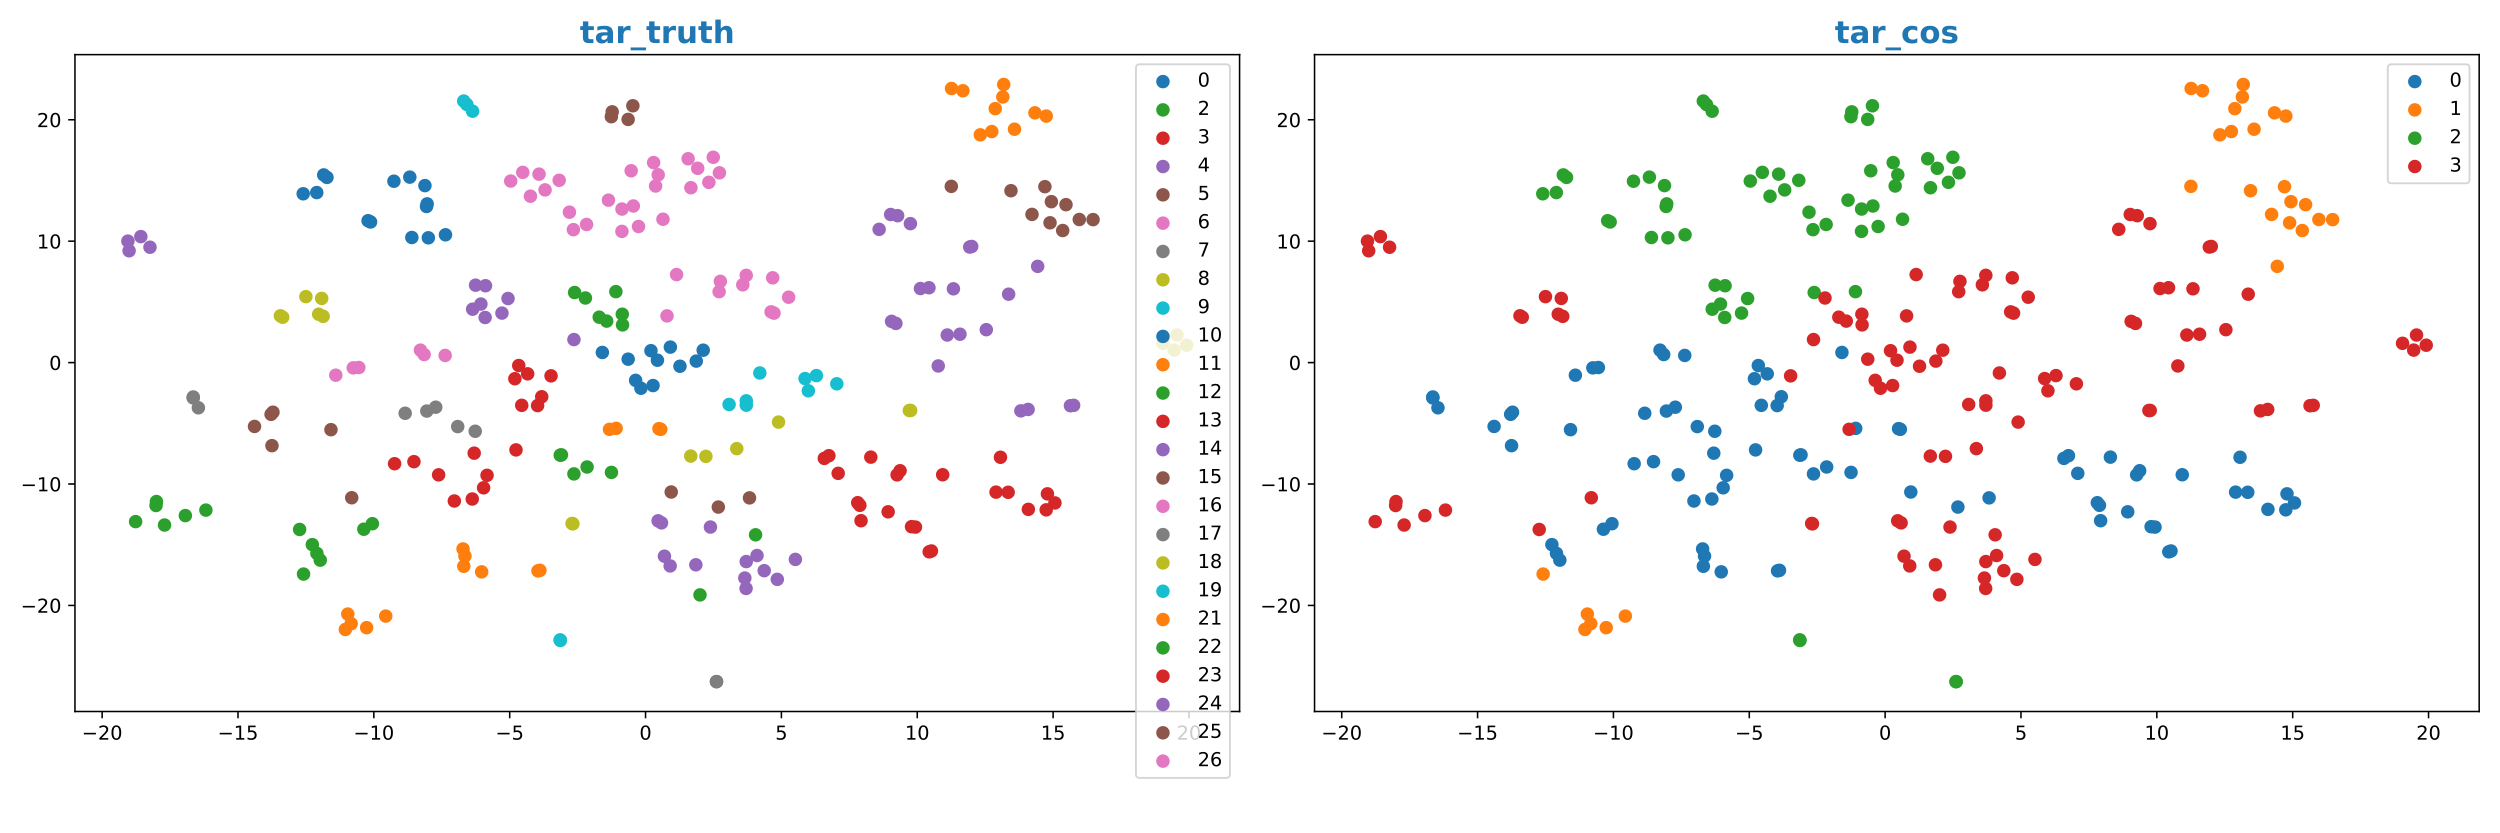 <?xml version="1.0" encoding="utf-8" standalone="no"?>
<!DOCTYPE svg PUBLIC "-//W3C//DTD SVG 1.1//EN"
  "http://www.w3.org/Graphics/SVG/1.1/DTD/svg11.dtd">
<!-- Created with matplotlib (https://matplotlib.org/) -->
<svg height="432pt" version="1.1" viewBox="0 0 1296 432" width="1296pt" xmlns="http://www.w3.org/2000/svg" xmlns:xlink="http://www.w3.org/1999/xlink">
 <defs>
  <style type="text/css">
*{stroke-linecap:butt;stroke-linejoin:round;}
  </style>
 </defs>
 <g id="figure_1">
  <g id="patch_1">
   <path d="M 0 432 
L 1296 432 
L 1296 0 
L 0 0 
z
" style="fill:#ffffff;"/>
  </g>
  <g id="axes_1">
   <g id="patch_2">
    <path d="M 38.86 368.84 
L 642.6 368.84 
L 642.6 28.32 
L 38.86 28.32 
z
" style="fill:#ffffff;"/>
   </g>
   <g id="PathCollection_1">
    <defs>
     <path d="M 0 3 
C 0.796 3 1.559 2.684 2.121 2.121 
C 2.684 1.559 3 0.796 3 0 
C 3 -0.796 2.684 -1.559 2.121 -2.121 
C 1.559 -2.684 0.796 -3 0 -3 
C -0.796 -3 -1.559 -2.684 -2.121 -2.121 
C -2.684 -1.559 -3 -0.796 -3 0 
C -3 0.796 -2.684 1.559 -2.121 2.121 
C -1.559 2.684 -0.796 3 0 3 
z
" id="m686a1387ec" style="stroke:#1f77b4;"/>
    </defs>
    <g clip-path="url(#pd88bb358f9)">
     <use style="fill:#1f77b4;stroke:#1f77b4;" x="340.806" xlink:href="#m686a1387ec" y="186.73"/>
     <use style="fill:#1f77b4;stroke:#1f77b4;" x="352.491" xlink:href="#m686a1387ec" y="189.859"/>
     <use style="fill:#1f77b4;stroke:#1f77b4;" x="360.946" xlink:href="#m686a1387ec" y="187.189"/>
     <use style="fill:#1f77b4;stroke:#1f77b4;" x="364.539" xlink:href="#m686a1387ec" y="181.539"/>
     <use style="fill:#1f77b4;stroke:#1f77b4;" x="332.249" xlink:href="#m686a1387ec" y="201.265"/>
     <use style="fill:#1f77b4;stroke:#1f77b4;" x="338.537" xlink:href="#m686a1387ec" y="199.873"/>
     <use style="fill:#1f77b4;stroke:#1f77b4;" x="329.506" xlink:href="#m686a1387ec" y="197.174"/>
     <use style="fill:#1f77b4;stroke:#1f77b4;" x="337.456" xlink:href="#m686a1387ec" y="181.81"/>
     <use style="fill:#1f77b4;stroke:#1f77b4;" x="347.517" xlink:href="#m686a1387ec" y="179.937"/>
     <use style="fill:#1f77b4;stroke:#1f77b4;" x="325.644" xlink:href="#m686a1387ec" y="186.19"/>
     <use style="fill:#1f77b4;stroke:#1f77b4;" x="312.257" xlink:href="#m686a1387ec" y="182.711"/>
    </g>
   </g>
   <g id="PathCollection_2">
    <defs>
     <path d="M 0 3 
C 0.796 3 1.559 2.684 2.121 2.121 
C 2.684 1.559 3 0.796 3 0 
C 3 -0.796 2.684 -1.559 2.121 -2.121 
C 1.559 -2.684 0.796 -3 0 -3 
C -0.796 -3 -1.559 -2.684 -2.121 -2.121 
C -2.684 -1.559 -3 -0.796 -3 0 
C -3 0.796 -2.684 1.559 -2.121 2.121 
C -1.559 2.684 -0.796 3 0 3 
z
" id="mc65154c970" style="stroke:#2ca02c;"/>
    </defs>
    <g clip-path="url(#pd88bb358f9)">
     <use style="fill:#2ca02c;stroke:#2ca02c;" x="303.482" xlink:href="#mc65154c970" y="154.481"/>
     <use style="fill:#2ca02c;stroke:#2ca02c;" x="297.879" xlink:href="#mc65154c970" y="151.644"/>
     <use style="fill:#2ca02c;stroke:#2ca02c;" x="319.265" xlink:href="#mc65154c970" y="151.189"/>
     <use style="fill:#2ca02c;stroke:#2ca02c;" x="310.641" xlink:href="#mc65154c970" y="164.427"/>
     <use style="fill:#2ca02c;stroke:#2ca02c;" x="322.589" xlink:href="#mc65154c970" y="162.894"/>
     <use style="fill:#2ca02c;stroke:#2ca02c;" x="314.5" xlink:href="#mc65154c970" y="166.457"/>
     <use style="fill:#2ca02c;stroke:#2ca02c;" x="322.722" xlink:href="#mc65154c970" y="168.42"/>
    </g>
   </g>
   <g id="PathCollection_3">
    <defs>
     <path d="M 0 3 
C 0.796 3 1.559 2.684 2.121 2.121 
C 2.684 1.559 3 0.796 3 0 
C 3 -0.796 2.684 -1.559 2.121 -2.121 
C 1.559 -2.684 0.796 -3 0 -3 
C -0.796 -3 -1.559 -2.684 -2.121 -2.121 
C -2.684 -1.559 -3 -0.796 -3 0 
C -3 0.796 -2.684 1.559 -2.121 2.121 
C -1.559 2.684 -0.796 3 0 3 
z
" id="m8a8e305037" style="stroke:#d62728;"/>
    </defs>
    <g clip-path="url(#pd88bb358f9)">
     <use style="fill:#d62728;stroke:#d62728;" x="285.662" xlink:href="#m8a8e305037" y="194.841"/>
     <use style="fill:#d62728;stroke:#d62728;" x="278.684" xlink:href="#m8a8e305037" y="210.249"/>
     <use style="fill:#d62728;stroke:#d62728;" x="270.462" xlink:href="#m8a8e305037" y="210.132"/>
     <use style="fill:#d62728;stroke:#d62728;" x="280.829" xlink:href="#m8a8e305037" y="205.679"/>
     <use style="fill:#d62728;stroke:#d62728;" x="266.909" xlink:href="#m8a8e305037" y="196.328"/>
     <use style="fill:#d62728;stroke:#d62728;" x="273.534" xlink:href="#m8a8e305037" y="193.796"/>
     <use style="fill:#d62728;stroke:#d62728;" x="268.92" xlink:href="#m8a8e305037" y="189.493"/>
    </g>
   </g>
   <g id="PathCollection_4">
    <defs>
     <path d="M 0 3 
C 0.796 3 1.559 2.684 2.121 2.121 
C 2.684 1.559 3 0.796 3 0 
C 3 -0.796 2.684 -1.559 2.121 -2.121 
C 1.559 -2.684 0.796 -3 0 -3 
C -0.796 -3 -1.559 -2.684 -2.121 -2.121 
C -2.684 -1.559 -3 -0.796 -3 0 
C -3 0.796 -2.684 1.559 -2.121 2.121 
C -1.559 2.684 -0.796 3 0 3 
z
" id="mf1bc92b7bd" style="stroke:#9467bd;"/>
    </defs>
    <g clip-path="url(#pd88bb358f9)">
     <use style="fill:#9467bd;stroke:#9467bd;" x="251.683" xlink:href="#mf1bc92b7bd" y="148.127"/>
     <use style="fill:#9467bd;stroke:#9467bd;" x="246.525" xlink:href="#mf1bc92b7bd" y="147.838"/>
     <use style="fill:#9467bd;stroke:#9467bd;" x="263.357" xlink:href="#mf1bc92b7bd" y="154.757"/>
     <use style="fill:#9467bd;stroke:#9467bd;" x="249.297" xlink:href="#mf1bc92b7bd" y="157.62"/>
     <use style="fill:#9467bd;stroke:#9467bd;" x="245.022" xlink:href="#mf1bc92b7bd" y="160.283"/>
     <use style="fill:#9467bd;stroke:#9467bd;" x="260.219" xlink:href="#mf1bc92b7bd" y="162.305"/>
     <use style="fill:#9467bd;stroke:#9467bd;" x="251.499" xlink:href="#mf1bc92b7bd" y="164.585"/>
    </g>
   </g>
   <g id="PathCollection_5">
    <defs>
     <path d="M 0 3 
C 0.796 3 1.559 2.684 2.121 2.121 
C 2.684 1.559 3 0.796 3 0 
C 3 -0.796 2.684 -1.559 2.121 -2.121 
C 1.559 -2.684 0.796 -3 0 -3 
C -0.796 -3 -1.559 -2.684 -2.121 -2.121 
C -2.684 -1.559 -3 -0.796 -3 0 
C -3 0.796 -2.684 1.559 -2.121 2.121 
C -1.559 2.684 -0.796 3 0 3 
z
" id="mf8946a473d" style="stroke:#8c564b;"/>
    </defs>
    <g clip-path="url(#pd88bb358f9)">
     <use style="fill:#8c564b;stroke:#8c564b;" x="493.154" xlink:href="#mf8946a473d" y="96.609"/>
     <use style="fill:#8c564b;stroke:#8c564b;" x="550.904" xlink:href="#mf8946a473d" y="119.503"/>
     <use style="fill:#8c564b;stroke:#8c564b;" x="566.638" xlink:href="#mf8946a473d" y="113.847"/>
     <use style="fill:#8c564b;stroke:#8c564b;" x="559.505" xlink:href="#mf8946a473d" y="113.788"/>
     <use style="fill:#8c564b;stroke:#8c564b;" x="544.338" xlink:href="#mf8946a473d" y="115.496"/>
     <use style="fill:#8c564b;stroke:#8c564b;" x="545.037" xlink:href="#mf8946a473d" y="104.552"/>
     <use style="fill:#8c564b;stroke:#8c564b;" x="541.678" xlink:href="#mf8946a473d" y="96.774"/>
     <use style="fill:#8c564b;stroke:#8c564b;" x="552.609" xlink:href="#mf8946a473d" y="106.095"/>
     <use style="fill:#8c564b;stroke:#8c564b;" x="534.989" xlink:href="#mf8946a473d" y="111.144"/>
     <use style="fill:#8c564b;stroke:#8c564b;" x="524.092" xlink:href="#mf8946a473d" y="98.867"/>
    </g>
   </g>
   <g id="PathCollection_6">
    <defs>
     <path d="M 0 3 
C 0.796 3 1.559 2.684 2.121 2.121 
C 2.684 1.559 3 0.796 3 0 
C 3 -0.796 2.684 -1.559 2.121 -2.121 
C 1.559 -2.684 0.796 -3 0 -3 
C -0.796 -3 -1.559 -2.684 -2.121 -2.121 
C -2.684 -1.559 -3 -0.796 -3 0 
C -3 0.796 -2.684 1.559 -2.121 2.121 
C -1.559 2.684 -0.796 3 0 3 
z
" id="ma099ea6f17" style="stroke:#e377c2;"/>
    </defs>
    <g clip-path="url(#pd88bb358f9)">
     <use style="fill:#e377c2;stroke:#e377c2;" x="230.773" xlink:href="#ma099ea6f17" y="184.261"/>
     <use style="fill:#e377c2;stroke:#e377c2;" x="217.952" xlink:href="#ma099ea6f17" y="181.514"/>
     <use style="fill:#e377c2;stroke:#e377c2;" x="219.867" xlink:href="#ma099ea6f17" y="183.791"/>
     <use style="fill:#e377c2;stroke:#e377c2;" x="186.005" xlink:href="#ma099ea6f17" y="190.522"/>
     <use style="fill:#e377c2;stroke:#e377c2;" x="174.071" xlink:href="#ma099ea6f17" y="194.506"/>
     <use style="fill:#e377c2;stroke:#e377c2;" x="183.139" xlink:href="#ma099ea6f17" y="190.702"/>
    </g>
   </g>
   <g id="PathCollection_7">
    <defs>
     <path d="M 0 3 
C 0.796 3 1.559 2.684 2.121 2.121 
C 2.684 1.559 3 0.796 3 0 
C 3 -0.796 2.684 -1.559 2.121 -2.121 
C 1.559 -2.684 0.796 -3 0 -3 
C -0.796 -3 -1.559 -2.684 -2.121 -2.121 
C -2.684 -1.559 -3 -0.796 -3 0 
C -3 0.796 -2.684 1.559 -2.121 2.121 
C -1.559 2.684 -0.796 3 0 3 
z
" id="m752fa5bae6" style="stroke:#7f7f7f;"/>
    </defs>
    <g clip-path="url(#pd88bb358f9)">
     <use style="fill:#7f7f7f;stroke:#7f7f7f;" x="100.176" xlink:href="#m752fa5bae6" y="205.795"/>
     <use style="fill:#7f7f7f;stroke:#7f7f7f;" x="102.835" xlink:href="#m752fa5bae6" y="211.396"/>
     <use style="fill:#7f7f7f;stroke:#7f7f7f;" x="100.161" xlink:href="#m752fa5bae6" y="206.281"/>
     <use style="fill:#7f7f7f;stroke:#7f7f7f;" x="237.277" xlink:href="#m752fa5bae6" y="221.139"/>
     <use style="fill:#7f7f7f;stroke:#7f7f7f;" x="246.355" xlink:href="#m752fa5bae6" y="223.565"/>
     <use style="fill:#7f7f7f;stroke:#7f7f7f;" x="225.881" xlink:href="#m752fa5bae6" y="211.095"/>
     <use style="fill:#7f7f7f;stroke:#7f7f7f;" x="221.258" xlink:href="#m752fa5bae6" y="213.091"/>
     <use style="fill:#7f7f7f;stroke:#7f7f7f;" x="210.038" xlink:href="#m752fa5bae6" y="214.24"/>
    </g>
   </g>
   <g id="PathCollection_8">
    <defs>
     <path d="M 0 3 
C 0.796 3 1.559 2.684 2.121 2.121 
C 2.684 1.559 3 0.796 3 0 
C 3 -0.796 2.684 -1.559 2.121 -2.121 
C 1.559 -2.684 0.796 -3 0 -3 
C -0.796 -3 -1.559 -2.684 -2.121 -2.121 
C -2.684 -1.559 -3 -0.796 -3 0 
C -3 0.796 -2.684 1.559 -2.121 2.121 
C -1.559 2.684 -0.796 3 0 3 
z
" id="mad20d15788" style="stroke:#bcbd22;"/>
    </defs>
    <g clip-path="url(#pd88bb358f9)">
     <use style="fill:#bcbd22;stroke:#bcbd22;" x="358.09" xlink:href="#mad20d15788" y="236.433"/>
     <use style="fill:#bcbd22;stroke:#bcbd22;" x="472.078" xlink:href="#mad20d15788" y="212.775"/>
     <use style="fill:#bcbd22;stroke:#bcbd22;" x="471.397" xlink:href="#mad20d15788" y="212.807"/>
     <use style="fill:#bcbd22;stroke:#bcbd22;" x="365.928" xlink:href="#mad20d15788" y="236.568"/>
     <use style="fill:#bcbd22;stroke:#bcbd22;" x="381.943" xlink:href="#mad20d15788" y="232.562"/>
     <use style="fill:#bcbd22;stroke:#bcbd22;" x="403.6" xlink:href="#mad20d15788" y="218.813"/>
     <use style="fill:#bcbd22;stroke:#bcbd22;" x="296.573" xlink:href="#mad20d15788" y="271.363"/>
     <use style="fill:#bcbd22;stroke:#bcbd22;" x="296.982" xlink:href="#mad20d15788" y="271.554"/>
    </g>
   </g>
   <g id="PathCollection_9">
    <defs>
     <path d="M 0 3 
C 0.796 3 1.559 2.684 2.121 2.121 
C 2.684 1.559 3 0.796 3 0 
C 3 -0.796 2.684 -1.559 2.121 -2.121 
C 1.559 -2.684 0.796 -3 0 -3 
C -0.796 -3 -1.559 -2.684 -2.121 -2.121 
C -2.684 -1.559 -3 -0.796 -3 0 
C -3 0.796 -2.684 1.559 -2.121 2.121 
C -1.559 2.684 -0.796 3 0 3 
z
" id="me69caf8fcb" style="stroke:#17becf;"/>
    </defs>
    <g clip-path="url(#pd88bb358f9)">
     <use style="fill:#17becf;stroke:#17becf;" x="419.048" xlink:href="#me69caf8fcb" y="202.584"/>
     <use style="fill:#17becf;stroke:#17becf;" x="417.343" xlink:href="#me69caf8fcb" y="196.247"/>
     <use style="fill:#17becf;stroke:#17becf;" x="393.885" xlink:href="#me69caf8fcb" y="193.355"/>
     <use style="fill:#17becf;stroke:#17becf;" x="433.8" xlink:href="#me69caf8fcb" y="198.962"/>
     <use style="fill:#17becf;stroke:#17becf;" x="423.227" xlink:href="#me69caf8fcb" y="194.711"/>
     <use style="fill:#17becf;stroke:#17becf;" x="386.885" xlink:href="#me69caf8fcb" y="210.04"/>
     <use style="fill:#17becf;stroke:#17becf;" x="377.969" xlink:href="#me69caf8fcb" y="209.683"/>
     <use style="fill:#17becf;stroke:#17becf;" x="386.875" xlink:href="#me69caf8fcb" y="207.788"/>
    </g>
   </g>
   <g id="PathCollection_10">
    <g clip-path="url(#pd88bb358f9)">
     <use style="fill:#1f77b4;stroke:#1f77b4;" x="221.112" xlink:href="#m686a1387ec" y="107.032"/>
     <use style="fill:#1f77b4;stroke:#1f77b4;" x="204.2" xlink:href="#m686a1387ec" y="93.944"/>
     <use style="fill:#1f77b4;stroke:#1f77b4;" x="212.441" xlink:href="#m686a1387ec" y="91.826"/>
     <use style="fill:#1f77b4;stroke:#1f77b4;" x="221.431" xlink:href="#m686a1387ec" y="105.694"/>
     <use style="fill:#1f77b4;stroke:#1f77b4;" x="220.282" xlink:href="#m686a1387ec" y="96.212"/>
     <use style="fill:#1f77b4;stroke:#1f77b4;" x="157.179" xlink:href="#m686a1387ec" y="100.451"/>
     <use style="fill:#1f77b4;stroke:#1f77b4;" x="167.809" xlink:href="#m686a1387ec" y="90.676"/>
     <use style="fill:#1f77b4;stroke:#1f77b4;" x="169.494" xlink:href="#m686a1387ec" y="91.967"/>
     <use style="fill:#1f77b4;stroke:#1f77b4;" x="164.203" xlink:href="#m686a1387ec" y="99.828"/>
     <use style="fill:#1f77b4;stroke:#1f77b4;" x="192.102" xlink:href="#m686a1387ec" y="115.074"/>
     <use style="fill:#1f77b4;stroke:#1f77b4;" x="190.817" xlink:href="#m686a1387ec" y="114.413"/>
     <use style="fill:#1f77b4;stroke:#1f77b4;" x="222.051" xlink:href="#m686a1387ec" y="123.281"/>
     <use style="fill:#1f77b4;stroke:#1f77b4;" x="213.503" xlink:href="#m686a1387ec" y="123.115"/>
     <use style="fill:#1f77b4;stroke:#1f77b4;" x="230.94" xlink:href="#m686a1387ec" y="121.722"/>
    </g>
   </g>
   <g id="PathCollection_11">
    <defs>
     <path d="M 0 3 
C 0.796 3 1.559 2.684 2.121 2.121 
C 2.684 1.559 3 0.796 3 0 
C 3 -0.796 2.684 -1.559 2.121 -2.121 
C 1.559 -2.684 0.796 -3 0 -3 
C -0.796 -3 -1.559 -2.684 -2.121 -2.121 
C -2.684 -1.559 -3 -0.796 -3 0 
C -3 0.796 -2.684 1.559 -2.121 2.121 
C -1.559 2.684 -0.796 3 0 3 
z
" id="m2cc6973dfd" style="stroke:#ff7f0e;"/>
    </defs>
    <g clip-path="url(#pd88bb358f9)">
     <use style="fill:#ff7f0e;stroke:#ff7f0e;" x="499.179" xlink:href="#m2cc6973dfd" y="47.045"/>
     <use style="fill:#ff7f0e;stroke:#ff7f0e;" x="493.278" xlink:href="#m2cc6973dfd" y="45.877"/>
     <use style="fill:#ff7f0e;stroke:#ff7f0e;" x="520.319" xlink:href="#m2cc6973dfd" y="43.798"/>
     <use style="fill:#ff7f0e;stroke:#ff7f0e;" x="515.94" xlink:href="#m2cc6973dfd" y="56.32"/>
     <use style="fill:#ff7f0e;stroke:#ff7f0e;" x="519.854" xlink:href="#m2cc6973dfd" y="50.267"/>
     <use style="fill:#ff7f0e;stroke:#ff7f0e;" x="536.51" xlink:href="#m2cc6973dfd" y="58.503"/>
     <use style="fill:#ff7f0e;stroke:#ff7f0e;" x="508.206" xlink:href="#m2cc6973dfd" y="69.898"/>
     <use style="fill:#ff7f0e;stroke:#ff7f0e;" x="514.137" xlink:href="#m2cc6973dfd" y="68.195"/>
     <use style="fill:#ff7f0e;stroke:#ff7f0e;" x="542.375" xlink:href="#m2cc6973dfd" y="60.176"/>
     <use style="fill:#ff7f0e;stroke:#ff7f0e;" x="525.92" xlink:href="#m2cc6973dfd" y="66.985"/>
     <use style="fill:#ff7f0e;stroke:#ff7f0e;" x="199.972" xlink:href="#m2cc6973dfd" y="319.384"/>
     <use style="fill:#ff7f0e;stroke:#ff7f0e;" x="180.292" xlink:href="#m2cc6973dfd" y="318.332"/>
     <use style="fill:#ff7f0e;stroke:#ff7f0e;" x="179.037" xlink:href="#m2cc6973dfd" y="326.321"/>
     <use style="fill:#ff7f0e;stroke:#ff7f0e;" x="182.053" xlink:href="#m2cc6973dfd" y="323.32"/>
     <use style="fill:#ff7f0e;stroke:#ff7f0e;" x="190.061" xlink:href="#m2cc6973dfd" y="325.386"/>
    </g>
   </g>
   <g id="PathCollection_12">
    <g clip-path="url(#pd88bb358f9)">
     <use style="fill:#2ca02c;stroke:#2ca02c;" x="362.881" xlink:href="#mc65154c970" y="308.397"/>
     <use style="fill:#2ca02c;stroke:#2ca02c;" x="391.684" xlink:href="#mc65154c970" y="277.243"/>
     <use style="fill:#2ca02c;stroke:#2ca02c;" x="193.045" xlink:href="#mc65154c970" y="271.489"/>
     <use style="fill:#2ca02c;stroke:#2ca02c;" x="157.355" xlink:href="#mc65154c970" y="297.596"/>
     <use style="fill:#2ca02c;stroke:#2ca02c;" x="166.018" xlink:href="#mc65154c970" y="290.375"/>
     <use style="fill:#2ca02c;stroke:#2ca02c;" x="155.329" xlink:href="#mc65154c970" y="274.472"/>
     <use style="fill:#2ca02c;stroke:#2ca02c;" x="188.615" xlink:href="#mc65154c970" y="274.35"/>
     <use style="fill:#2ca02c;stroke:#2ca02c;" x="161.909" xlink:href="#mc65154c970" y="282.332"/>
     <use style="fill:#2ca02c;stroke:#2ca02c;" x="164.284" xlink:href="#mc65154c970" y="286.874"/>
    </g>
   </g>
   <g id="PathCollection_13">
    <g clip-path="url(#pd88bb358f9)">
     <use style="fill:#d62728;stroke:#d62728;" x="204.551" xlink:href="#m8a8e305037" y="240.388"/>
     <use style="fill:#d62728;stroke:#d62728;" x="214.584" xlink:href="#m8a8e305037" y="239.323"/>
     <use style="fill:#d62728;stroke:#d62728;" x="244.819" xlink:href="#m8a8e305037" y="258.681"/>
     <use style="fill:#d62728;stroke:#d62728;" x="227.38" xlink:href="#m8a8e305037" y="246.156"/>
     <use style="fill:#d62728;stroke:#d62728;" x="235.533" xlink:href="#m8a8e305037" y="259.715"/>
     <use style="fill:#d62728;stroke:#d62728;" x="250.699" xlink:href="#m8a8e305037" y="252.875"/>
     <use style="fill:#d62728;stroke:#d62728;" x="252.49" xlink:href="#m8a8e305037" y="246.404"/>
     <use style="fill:#d62728;stroke:#d62728;" x="267.492" xlink:href="#m8a8e305037" y="233.228"/>
     <use style="fill:#d62728;stroke:#d62728;" x="245.82" xlink:href="#m8a8e305037" y="234.924"/>
    </g>
   </g>
   <g id="PathCollection_14">
    <g clip-path="url(#pd88bb358f9)">
     <use style="fill:#9467bd;stroke:#9467bd;" x="502.693" xlink:href="#mf1bc92b7bd" y="128.065"/>
     <use style="fill:#9467bd;stroke:#9467bd;" x="503.733" xlink:href="#mf1bc92b7bd" y="127.766"/>
     <use style="fill:#9467bd;stroke:#9467bd;" x="77.755" xlink:href="#mf1bc92b7bd" y="128.162"/>
     <use style="fill:#9467bd;stroke:#9467bd;" x="66.303" xlink:href="#mf1bc92b7bd" y="125.008"/>
     <use style="fill:#9467bd;stroke:#9467bd;" x="66.925" xlink:href="#mf1bc92b7bd" y="130.001"/>
     <use style="fill:#9467bd;stroke:#9467bd;" x="73.006" xlink:href="#mf1bc92b7bd" y="122.651"/>
     <use style="fill:#9467bd;stroke:#9467bd;" x="461.722" xlink:href="#mf1bc92b7bd" y="111.196"/>
     <use style="fill:#9467bd;stroke:#9467bd;" x="455.747" xlink:href="#mf1bc92b7bd" y="118.898"/>
     <use style="fill:#9467bd;stroke:#9467bd;" x="465.346" xlink:href="#mf1bc92b7bd" y="111.81"/>
     <use style="fill:#9467bd;stroke:#9467bd;" x="471.949" xlink:href="#mf1bc92b7bd" y="115.937"/>
     <use style="fill:#9467bd;stroke:#9467bd;" x="481.573" xlink:href="#mf1bc92b7bd" y="149.159"/>
     <use style="fill:#9467bd;stroke:#9467bd;" x="477.169" xlink:href="#mf1bc92b7bd" y="149.578"/>
     <use style="fill:#9467bd;stroke:#9467bd;" x="537.931" xlink:href="#mf1bc92b7bd" y="138.082"/>
     <use style="fill:#9467bd;stroke:#9467bd;" x="462.185" xlink:href="#mf1bc92b7bd" y="166.59"/>
     <use style="fill:#9467bd;stroke:#9467bd;" x="464.441" xlink:href="#mf1bc92b7bd" y="167.663"/>
     <use style="fill:#9467bd;stroke:#9467bd;" x="486.387" xlink:href="#mf1bc92b7bd" y="189.703"/>
     <use style="fill:#9467bd;stroke:#9467bd;" x="497.649" xlink:href="#mf1bc92b7bd" y="173.263"/>
     <use style="fill:#9467bd;stroke:#9467bd;" x="494.245" xlink:href="#mf1bc92b7bd" y="149.718"/>
     <use style="fill:#9467bd;stroke:#9467bd;" x="522.876" xlink:href="#mf1bc92b7bd" y="152.504"/>
     <use style="fill:#9467bd;stroke:#9467bd;" x="491.057" xlink:href="#mf1bc92b7bd" y="173.676"/>
     <use style="fill:#9467bd;stroke:#9467bd;" x="511.289" xlink:href="#mf1bc92b7bd" y="170.903"/>
    </g>
   </g>
   <g id="PathCollection_15">
    <g clip-path="url(#pd88bb358f9)">
     <use style="fill:#8c564b;stroke:#8c564b;" x="140.987" xlink:href="#mf8946a473d" y="231.031"/>
     <use style="fill:#8c564b;stroke:#8c564b;" x="388.545" xlink:href="#mf8946a473d" y="258.097"/>
     <use style="fill:#8c564b;stroke:#8c564b;" x="141.498" xlink:href="#mf8946a473d" y="213.695"/>
     <use style="fill:#8c564b;stroke:#8c564b;" x="182.334" xlink:href="#mf8946a473d" y="258.031"/>
     <use style="fill:#8c564b;stroke:#8c564b;" x="140.525" xlink:href="#mf8946a473d" y="214.791"/>
     <use style="fill:#8c564b;stroke:#8c564b;" x="372.376" xlink:href="#mf8946a473d" y="262.861"/>
     <use style="fill:#8c564b;stroke:#8c564b;" x="131.943" xlink:href="#mf8946a473d" y="221.069"/>
     <use style="fill:#8c564b;stroke:#8c564b;" x="347.96" xlink:href="#mf8946a473d" y="255.057"/>
     <use style="fill:#8c564b;stroke:#8c564b;" x="171.565" xlink:href="#mf8946a473d" y="222.745"/>
    </g>
   </g>
   <g id="PathCollection_16">
    <g clip-path="url(#pd88bb358f9)">
     <use style="fill:#e377c2;stroke:#e377c2;" x="399.73" xlink:href="#ma099ea6f17" y="161.679"/>
     <use style="fill:#e377c2;stroke:#e377c2;" x="345.773" xlink:href="#ma099ea6f17" y="163.755"/>
     <use style="fill:#e377c2;stroke:#e377c2;" x="401.227" xlink:href="#ma099ea6f17" y="162.331"/>
     <use style="fill:#e377c2;stroke:#e377c2;" x="408.829" xlink:href="#ma099ea6f17" y="154.073"/>
     <use style="fill:#e377c2;stroke:#e377c2;" x="400.566" xlink:href="#ma099ea6f17" y="144.012"/>
     <use style="fill:#e377c2;stroke:#e377c2;" x="373.432" xlink:href="#ma099ea6f17" y="145.853"/>
     <use style="fill:#e377c2;stroke:#e377c2;" x="385.065" xlink:href="#ma099ea6f17" y="147.641"/>
     <use style="fill:#e377c2;stroke:#e377c2;" x="386.851" xlink:href="#ma099ea6f17" y="142.737"/>
     <use style="fill:#e377c2;stroke:#e377c2;" x="372.791" xlink:href="#ma099ea6f17" y="151.206"/>
     <use style="fill:#e377c2;stroke:#e377c2;" x="350.738" xlink:href="#ma099ea6f17" y="142.334"/>
    </g>
   </g>
   <g id="PathCollection_17">
    <g clip-path="url(#pd88bb358f9)">
     <use style="fill:#7f7f7f;stroke:#7f7f7f;" x="371.387" xlink:href="#m752fa5bae6" y="353.348"/>
     <use style="fill:#7f7f7f;stroke:#7f7f7f;" x="371.48" xlink:href="#m752fa5bae6" y="353.362"/>
    </g>
   </g>
   <g id="PathCollection_18">
    <g clip-path="url(#pd88bb358f9)">
     <use style="fill:#bcbd22;stroke:#bcbd22;" x="158.569" xlink:href="#mad20d15788" y="153.771"/>
     <use style="fill:#bcbd22;stroke:#bcbd22;" x="166.767" xlink:href="#mad20d15788" y="154.698"/>
     <use style="fill:#bcbd22;stroke:#bcbd22;" x="146.544" xlink:href="#mad20d15788" y="164.456"/>
     <use style="fill:#bcbd22;stroke:#bcbd22;" x="167.527" xlink:href="#mad20d15788" y="163.994"/>
     <use style="fill:#bcbd22;stroke:#bcbd22;" x="145.355" xlink:href="#mad20d15788" y="163.707"/>
     <use style="fill:#bcbd22;stroke:#bcbd22;" x="165.202" xlink:href="#mad20d15788" y="162.892"/>
     <use style="fill:#bcbd22;stroke:#bcbd22;" x="610.135" xlink:href="#mad20d15788" y="173.681"/>
     <use style="fill:#bcbd22;stroke:#bcbd22;" x="615.157" xlink:href="#mad20d15788" y="178.959"/>
     <use style="fill:#bcbd22;stroke:#bcbd22;" x="608.657" xlink:href="#mad20d15788" y="181.492"/>
     <use style="fill:#bcbd22;stroke:#bcbd22;" x="602.866" xlink:href="#mad20d15788" y="177.972"/>
    </g>
   </g>
   <g id="PathCollection_19">
    <g clip-path="url(#pd88bb358f9)">
     <use style="fill:#17becf;stroke:#17becf;" x="244.985" xlink:href="#me69caf8fcb" y="57.65"/>
     <use style="fill:#17becf;stroke:#17becf;" x="240.398" xlink:href="#me69caf8fcb" y="52.388"/>
     <use style="fill:#17becf;stroke:#17becf;" x="242.037" xlink:href="#me69caf8fcb" y="54.184"/>
     <use style="fill:#17becf;stroke:#17becf;" x="290.375" xlink:href="#me69caf8fcb" y="331.701"/>
     <use style="fill:#17becf;stroke:#17becf;" x="290.487" xlink:href="#me69caf8fcb" y="332.014"/>
    </g>
   </g>
   <g id="PathCollection_20">
    <g clip-path="url(#pd88bb358f9)">
     <use style="fill:#ff7f0e;stroke:#ff7f0e;" x="240.425" xlink:href="#m2cc6973dfd" y="293.558"/>
     <use style="fill:#ff7f0e;stroke:#ff7f0e;" x="241.03" xlink:href="#m2cc6973dfd" y="288.291"/>
     <use style="fill:#ff7f0e;stroke:#ff7f0e;" x="240.04" xlink:href="#m2cc6973dfd" y="284.575"/>
     <use style="fill:#ff7f0e;stroke:#ff7f0e;" x="249.697" xlink:href="#m2cc6973dfd" y="296.452"/>
     <use style="fill:#ff7f0e;stroke:#ff7f0e;" x="279.88" xlink:href="#m2cc6973dfd" y="295.647"/>
     <use style="fill:#ff7f0e;stroke:#ff7f0e;" x="278.895" xlink:href="#m2cc6973dfd" y="295.935"/>
     <use style="fill:#ff7f0e;stroke:#ff7f0e;" x="319.394" xlink:href="#m2cc6973dfd" y="222.062"/>
     <use style="fill:#ff7f0e;stroke:#ff7f0e;" x="342.54" xlink:href="#m2cc6973dfd" y="222.558"/>
     <use style="fill:#ff7f0e;stroke:#ff7f0e;" x="341.608" xlink:href="#m2cc6973dfd" y="222.224"/>
     <use style="fill:#ff7f0e;stroke:#ff7f0e;" x="315.979" xlink:href="#m2cc6973dfd" y="222.568"/>
    </g>
   </g>
   <g id="PathCollection_21">
    <g clip-path="url(#pd88bb358f9)">
     <use style="fill:#2ca02c;stroke:#2ca02c;" x="80.885" xlink:href="#mc65154c970" y="262.051"/>
     <use style="fill:#2ca02c;stroke:#2ca02c;" x="85.299" xlink:href="#mc65154c970" y="272.172"/>
     <use style="fill:#2ca02c;stroke:#2ca02c;" x="96.081" xlink:href="#mc65154c970" y="267.281"/>
     <use style="fill:#2ca02c;stroke:#2ca02c;" x="106.727" xlink:href="#mc65154c970" y="264.437"/>
     <use style="fill:#2ca02c;stroke:#2ca02c;" x="70.303" xlink:href="#mc65154c970" y="270.406"/>
     <use style="fill:#2ca02c;stroke:#2ca02c;" x="81.096" xlink:href="#mc65154c970" y="260.009"/>
     <use style="fill:#2ca02c;stroke:#2ca02c;" x="316.976" xlink:href="#mc65154c970" y="244.89"/>
     <use style="fill:#2ca02c;stroke:#2ca02c;" x="297.52" xlink:href="#mc65154c970" y="245.671"/>
     <use style="fill:#2ca02c;stroke:#2ca02c;" x="290.429" xlink:href="#mc65154c970" y="235.975"/>
     <use style="fill:#2ca02c;stroke:#2ca02c;" x="304.343" xlink:href="#mc65154c970" y="242.087"/>
     <use style="fill:#2ca02c;stroke:#2ca02c;" x="291.054" xlink:href="#mc65154c970" y="235.811"/>
    </g>
   </g>
   <g id="PathCollection_22">
    <g clip-path="url(#pd88bb358f9)">
     <use style="fill:#d62728;stroke:#d62728;" x="481.7" xlink:href="#m8a8e305037" y="286.065"/>
     <use style="fill:#d62728;stroke:#d62728;" x="482.852" xlink:href="#m8a8e305037" y="285.628"/>
     <use style="fill:#d62728;stroke:#d62728;" x="451.426" xlink:href="#m8a8e305037" y="236.974"/>
     <use style="fill:#d62728;stroke:#d62728;" x="434.518" xlink:href="#m8a8e305037" y="245.378"/>
     <use style="fill:#d62728;stroke:#d62728;" x="488.687" xlink:href="#m8a8e305037" y="246.11"/>
     <use style="fill:#d62728;stroke:#d62728;" x="518.642" xlink:href="#m8a8e305037" y="237.048"/>
     <use style="fill:#d62728;stroke:#d62728;" x="460.411" xlink:href="#m8a8e305037" y="265.326"/>
     <use style="fill:#d62728;stroke:#d62728;" x="466.599" xlink:href="#m8a8e305037" y="244.036"/>
     <use style="fill:#d62728;stroke:#d62728;" x="446.366" xlink:href="#m8a8e305037" y="269.934"/>
     <use style="fill:#d62728;stroke:#d62728;" x="474.566" xlink:href="#m8a8e305037" y="273.234"/>
     <use style="fill:#d62728;stroke:#d62728;" x="429.69" xlink:href="#m8a8e305037" y="236.229"/>
     <use style="fill:#d62728;stroke:#d62728;" x="472.539" xlink:href="#m8a8e305037" y="273.035"/>
     <use style="fill:#d62728;stroke:#d62728;" x="542.988" xlink:href="#m8a8e305037" y="256.007"/>
     <use style="fill:#d62728;stroke:#d62728;" x="516.344" xlink:href="#m8a8e305037" y="255.121"/>
     <use style="fill:#d62728;stroke:#d62728;" x="522.631" xlink:href="#m8a8e305037" y="255.2"/>
     <use style="fill:#d62728;stroke:#d62728;" x="546.858" xlink:href="#m8a8e305037" y="260.716"/>
     <use style="fill:#d62728;stroke:#d62728;" x="533.098" xlink:href="#m8a8e305037" y="264.045"/>
     <use style="fill:#d62728;stroke:#d62728;" x="542.357" xlink:href="#m8a8e305037" y="264.294"/>
     <use style="fill:#d62728;stroke:#d62728;" x="445.749" xlink:href="#m8a8e305037" y="261.951"/>
     <use style="fill:#d62728;stroke:#d62728;" x="427.325" xlink:href="#m8a8e305037" y="237.624"/>
     <use style="fill:#d62728;stroke:#d62728;" x="444.645" xlink:href="#m8a8e305037" y="260.609"/>
     <use style="fill:#d62728;stroke:#d62728;" x="465.047" xlink:href="#m8a8e305037" y="246.169"/>
    </g>
   </g>
   <g id="PathCollection_23">
    <g clip-path="url(#pd88bb358f9)">
     <use style="fill:#9467bd;stroke:#9467bd;" x="368.289" xlink:href="#mf1bc92b7bd" y="273.221"/>
     <use style="fill:#9467bd;stroke:#9467bd;" x="341.166" xlink:href="#mf1bc92b7bd" y="269.983"/>
     <use style="fill:#9467bd;stroke:#9467bd;" x="342.929" xlink:href="#mf1bc92b7bd" y="271.06"/>
     <use style="fill:#9467bd;stroke:#9467bd;" x="532.97" xlink:href="#mf1bc92b7bd" y="212.251"/>
     <use style="fill:#9467bd;stroke:#9467bd;" x="529.229" xlink:href="#mf1bc92b7bd" y="212.984"/>
     <use style="fill:#9467bd;stroke:#9467bd;" x="412.322" xlink:href="#mf1bc92b7bd" y="289.997"/>
     <use style="fill:#9467bd;stroke:#9467bd;" x="392.435" xlink:href="#mf1bc92b7bd" y="287.991"/>
     <use style="fill:#9467bd;stroke:#9467bd;" x="386.855" xlink:href="#mf1bc92b7bd" y="291.12"/>
     <use style="fill:#9467bd;stroke:#9467bd;" x="396.171" xlink:href="#mf1bc92b7bd" y="295.834"/>
     <use style="fill:#9467bd;stroke:#9467bd;" x="402.947" xlink:href="#mf1bc92b7bd" y="300.336"/>
     <use style="fill:#9467bd;stroke:#9467bd;" x="386.117" xlink:href="#mf1bc92b7bd" y="299.656"/>
     <use style="fill:#9467bd;stroke:#9467bd;" x="386.767" xlink:href="#mf1bc92b7bd" y="305.052"/>
     <use style="fill:#9467bd;stroke:#9467bd;" x="360.731" xlink:href="#mf1bc92b7bd" y="292.789"/>
     <use style="fill:#9467bd;stroke:#9467bd;" x="347.412" xlink:href="#mf1bc92b7bd" y="293.374"/>
     <use style="fill:#9467bd;stroke:#9467bd;" x="344.447" xlink:href="#mf1bc92b7bd" y="288.339"/>
     <use style="fill:#9467bd;stroke:#9467bd;" x="554.921" xlink:href="#mf1bc92b7bd" y="210.319"/>
     <use style="fill:#9467bd;stroke:#9467bd;" x="556.571" xlink:href="#mf1bc92b7bd" y="210.132"/>
     <use style="fill:#9467bd;stroke:#9467bd;" x="297.528" xlink:href="#mf1bc92b7bd" y="176.028"/>
    </g>
   </g>
   <g id="PathCollection_24">
    <g clip-path="url(#pd88bb358f9)">
     <use style="fill:#8c564b;stroke:#8c564b;" x="328.076" xlink:href="#mf8946a473d" y="54.833"/>
     <use style="fill:#8c564b;stroke:#8c564b;" x="317.358" xlink:href="#mf8946a473d" y="57.984"/>
     <use style="fill:#8c564b;stroke:#8c564b;" x="325.625" xlink:href="#mf8946a473d" y="61.902"/>
     <use style="fill:#8c564b;stroke:#8c564b;" x="316.919" xlink:href="#mf8946a473d" y="60.488"/>
    </g>
   </g>
   <g id="PathCollection_25">
    <g clip-path="url(#pd88bb358f9)">
     <use style="fill:#e377c2;stroke:#e377c2;" x="264.755" xlink:href="#ma099ea6f17" y="93.858"/>
     <use style="fill:#e377c2;stroke:#e377c2;" x="271.004" xlink:href="#ma099ea6f17" y="89.351"/>
     <use style="fill:#e377c2;stroke:#e377c2;" x="274.979" xlink:href="#ma099ea6f17" y="101.709"/>
     <use style="fill:#e377c2;stroke:#e377c2;" x="279.442" xlink:href="#ma099ea6f17" y="90.278"/>
     <use style="fill:#e377c2;stroke:#e377c2;" x="289.882" xlink:href="#ma099ea6f17" y="93.462"/>
     <use style="fill:#e377c2;stroke:#e377c2;" x="282.563" xlink:href="#ma099ea6f17" y="98.443"/>
     <use style="fill:#e377c2;stroke:#e377c2;" x="369.756" xlink:href="#ma099ea6f17" y="81.527"/>
     <use style="fill:#e377c2;stroke:#e377c2;" x="327.198" xlink:href="#ma099ea6f17" y="88.523"/>
     <use style="fill:#e377c2;stroke:#e377c2;" x="338.834" xlink:href="#ma099ea6f17" y="84.284"/>
     <use style="fill:#e377c2;stroke:#e377c2;" x="358.154" xlink:href="#ma099ea6f17" y="97.311"/>
     <use style="fill:#e377c2;stroke:#e377c2;" x="356.732" xlink:href="#ma099ea6f17" y="82.29"/>
     <use style="fill:#e377c2;stroke:#e377c2;" x="372.942" xlink:href="#ma099ea6f17" y="89.591"/>
     <use style="fill:#e377c2;stroke:#e377c2;" x="339.859" xlink:href="#ma099ea6f17" y="96.419"/>
     <use style="fill:#e377c2;stroke:#e377c2;" x="341.212" xlink:href="#ma099ea6f17" y="90.632"/>
     <use style="fill:#e377c2;stroke:#e377c2;" x="367.47" xlink:href="#ma099ea6f17" y="94.518"/>
     <use style="fill:#e377c2;stroke:#e377c2;" x="361.691" xlink:href="#ma099ea6f17" y="87.248"/>
     <use style="fill:#e377c2;stroke:#e377c2;" x="295.194" xlink:href="#ma099ea6f17" y="109.997"/>
     <use style="fill:#e377c2;stroke:#e377c2;" x="297.25" xlink:href="#ma099ea6f17" y="119.057"/>
     <use style="fill:#e377c2;stroke:#e377c2;" x="304.067" xlink:href="#ma099ea6f17" y="116.374"/>
     <use style="fill:#e377c2;stroke:#e377c2;" x="322.405" xlink:href="#ma099ea6f17" y="119.948"/>
     <use style="fill:#e377c2;stroke:#e377c2;" x="343.682" xlink:href="#ma099ea6f17" y="113.659"/>
     <use style="fill:#e377c2;stroke:#e377c2;" x="331.015" xlink:href="#ma099ea6f17" y="117.416"/>
     <use style="fill:#e377c2;stroke:#e377c2;" x="315.416" xlink:href="#ma099ea6f17" y="103.762"/>
     <use style="fill:#e377c2;stroke:#e377c2;" x="328.312" xlink:href="#ma099ea6f17" y="106.79"/>
     <use style="fill:#e377c2;stroke:#e377c2;" x="322.446" xlink:href="#ma099ea6f17" y="108.371"/>
    </g>
   </g>
   <g id="matplotlib.axis_1">
    <g id="xtick_1">
     <g id="line2d_1">
      <defs>
       <path d="M 0 0 
L 0 3.5 
" id="mbce20df837" style="stroke:#000000;stroke-width:0.8;"/>
      </defs>
      <g>
       <use style="stroke:#000000;stroke-width:0.8;" x="52.947" xlink:href="#mbce20df837" y="368.84"/>
      </g>
     </g>
     <g id="text_1">
      <!-- −20 -->
      <defs>
       <path d="M 10.594 35.5 
L 73.188 35.5 
L 73.188 27.203 
L 10.594 27.203 
z
" id="DejaVuSans-8722"/>
       <path d="M 19.188 8.297 
L 53.609 8.297 
L 53.609 0 
L 7.328 0 
L 7.328 8.297 
Q 12.938 14.109 22.625 23.891 
Q 32.328 33.688 34.812 36.531 
Q 39.547 41.844 41.422 45.531 
Q 43.312 49.219 43.312 52.781 
Q 43.312 58.594 39.234 62.25 
Q 35.156 65.922 28.609 65.922 
Q 23.969 65.922 18.812 64.312 
Q 13.672 62.703 7.812 59.422 
L 7.812 69.391 
Q 13.766 71.781 18.938 73 
Q 24.125 74.219 28.422 74.219 
Q 39.75 74.219 46.484 68.547 
Q 53.219 62.891 53.219 53.422 
Q 53.219 48.922 51.531 44.891 
Q 49.859 40.875 45.406 35.406 
Q 44.188 33.984 37.641 27.219 
Q 31.109 20.453 19.188 8.297 
z
" id="DejaVuSans-50"/>
       <path d="M 31.781 66.406 
Q 24.172 66.406 20.328 58.906 
Q 16.5 51.422 16.5 36.375 
Q 16.5 21.391 20.328 13.891 
Q 24.172 6.391 31.781 6.391 
Q 39.453 6.391 43.281 13.891 
Q 47.125 21.391 47.125 36.375 
Q 47.125 51.422 43.281 58.906 
Q 39.453 66.406 31.781 66.406 
z
M 31.781 74.219 
Q 44.047 74.219 50.516 64.516 
Q 56.984 54.828 56.984 36.375 
Q 56.984 17.969 50.516 8.266 
Q 44.047 -1.422 31.781 -1.422 
Q 19.531 -1.422 13.062 8.266 
Q 6.594 17.969 6.594 36.375 
Q 6.594 54.828 13.062 64.516 
Q 19.531 74.219 31.781 74.219 
z
" id="DejaVuSans-48"/>
      </defs>
      <g transform="translate(42.394 383.438)scale(0.1 -0.1)">
       <use xlink:href="#DejaVuSans-8722"/>
       <use x="83.789" xlink:href="#DejaVuSans-50"/>
       <use x="147.412" xlink:href="#DejaVuSans-48"/>
      </g>
     </g>
    </g>
    <g id="xtick_2">
     <g id="line2d_2">
      <g>
       <use style="stroke:#000000;stroke-width:0.8;" x="123.373" xlink:href="#mbce20df837" y="368.84"/>
      </g>
     </g>
     <g id="text_2">
      <!-- −15 -->
      <defs>
       <path d="M 12.406 8.297 
L 28.516 8.297 
L 28.516 63.922 
L 10.984 60.406 
L 10.984 69.391 
L 28.422 72.906 
L 38.281 72.906 
L 38.281 8.297 
L 54.391 8.297 
L 54.391 0 
L 12.406 0 
z
" id="DejaVuSans-49"/>
       <path d="M 10.797 72.906 
L 49.516 72.906 
L 49.516 64.594 
L 19.828 64.594 
L 19.828 46.734 
Q 21.969 47.469 24.109 47.828 
Q 26.266 48.188 28.422 48.188 
Q 40.625 48.188 47.75 41.5 
Q 54.891 34.812 54.891 23.391 
Q 54.891 11.625 47.562 5.094 
Q 40.234 -1.422 26.906 -1.422 
Q 22.312 -1.422 17.547 -0.641 
Q 12.797 0.141 7.719 1.703 
L 7.719 11.625 
Q 12.109 9.234 16.797 8.062 
Q 21.484 6.891 26.703 6.891 
Q 35.156 6.891 40.078 11.328 
Q 45.016 15.766 45.016 23.391 
Q 45.016 31 40.078 35.438 
Q 35.156 39.891 26.703 39.891 
Q 22.75 39.891 18.812 39.016 
Q 14.891 38.141 10.797 36.281 
z
" id="DejaVuSans-53"/>
      </defs>
      <g transform="translate(112.82 383.438)scale(0.1 -0.1)">
       <use xlink:href="#DejaVuSans-8722"/>
       <use x="83.789" xlink:href="#DejaVuSans-49"/>
       <use x="147.412" xlink:href="#DejaVuSans-53"/>
      </g>
     </g>
    </g>
    <g id="xtick_3">
     <g id="line2d_3">
      <g>
       <use style="stroke:#000000;stroke-width:0.8;" x="193.799" xlink:href="#mbce20df837" y="368.84"/>
      </g>
     </g>
     <g id="text_3">
      <!-- −10 -->
      <g transform="translate(183.246 383.438)scale(0.1 -0.1)">
       <use xlink:href="#DejaVuSans-8722"/>
       <use x="83.789" xlink:href="#DejaVuSans-49"/>
       <use x="147.412" xlink:href="#DejaVuSans-48"/>
      </g>
     </g>
    </g>
    <g id="xtick_4">
     <g id="line2d_4">
      <g>
       <use style="stroke:#000000;stroke-width:0.8;" x="264.225" xlink:href="#mbce20df837" y="368.84"/>
      </g>
     </g>
     <g id="text_4">
      <!-- −5 -->
      <g transform="translate(256.853 383.438)scale(0.1 -0.1)">
       <use xlink:href="#DejaVuSans-8722"/>
       <use x="83.789" xlink:href="#DejaVuSans-53"/>
      </g>
     </g>
    </g>
    <g id="xtick_5">
     <g id="line2d_5">
      <g>
       <use style="stroke:#000000;stroke-width:0.8;" x="334.65" xlink:href="#mbce20df837" y="368.84"/>
      </g>
     </g>
     <g id="text_5">
      <!-- 0 -->
      <g transform="translate(331.469 383.438)scale(0.1 -0.1)">
       <use xlink:href="#DejaVuSans-48"/>
      </g>
     </g>
    </g>
    <g id="xtick_6">
     <g id="line2d_6">
      <g>
       <use style="stroke:#000000;stroke-width:0.8;" x="405.076" xlink:href="#mbce20df837" y="368.84"/>
      </g>
     </g>
     <g id="text_6">
      <!-- 5 -->
      <g transform="translate(401.895 383.438)scale(0.1 -0.1)">
       <use xlink:href="#DejaVuSans-53"/>
      </g>
     </g>
    </g>
    <g id="xtick_7">
     <g id="line2d_7">
      <g>
       <use style="stroke:#000000;stroke-width:0.8;" x="475.502" xlink:href="#mbce20df837" y="368.84"/>
      </g>
     </g>
     <g id="text_7">
      <!-- 10 -->
      <g transform="translate(469.14 383.438)scale(0.1 -0.1)">
       <use xlink:href="#DejaVuSans-49"/>
       <use x="63.623" xlink:href="#DejaVuSans-48"/>
      </g>
     </g>
    </g>
    <g id="xtick_8">
     <g id="line2d_8">
      <g>
       <use style="stroke:#000000;stroke-width:0.8;" x="545.928" xlink:href="#mbce20df837" y="368.84"/>
      </g>
     </g>
     <g id="text_8">
      <!-- 15 -->
      <g transform="translate(539.566 383.438)scale(0.1 -0.1)">
       <use xlink:href="#DejaVuSans-49"/>
       <use x="63.623" xlink:href="#DejaVuSans-53"/>
      </g>
     </g>
    </g>
    <g id="xtick_9">
     <g id="line2d_9">
      <g>
       <use style="stroke:#000000;stroke-width:0.8;" x="616.354" xlink:href="#mbce20df837" y="368.84"/>
      </g>
     </g>
     <g id="text_9">
      <!-- 20 -->
      <g transform="translate(609.992 383.438)scale(0.1 -0.1)">
       <use xlink:href="#DejaVuSans-50"/>
       <use x="63.623" xlink:href="#DejaVuSans-48"/>
      </g>
     </g>
    </g>
   </g>
   <g id="matplotlib.axis_2">
    <g id="ytick_1">
     <g id="line2d_10">
      <defs>
       <path d="M 0 0 
L -3.5 0 
" id="mbf568e3b43" style="stroke:#000000;stroke-width:0.8;"/>
      </defs>
      <g>
       <use style="stroke:#000000;stroke-width:0.8;" x="38.86" xlink:href="#mbf568e3b43" y="313.847"/>
      </g>
     </g>
     <g id="text_10">
      <!-- −20 -->
      <g transform="translate(10.755 317.646)scale(0.1 -0.1)">
       <use xlink:href="#DejaVuSans-8722"/>
       <use x="83.789" xlink:href="#DejaVuSans-50"/>
       <use x="147.412" xlink:href="#DejaVuSans-48"/>
      </g>
     </g>
    </g>
    <g id="ytick_2">
     <g id="line2d_11">
      <g>
       <use style="stroke:#000000;stroke-width:0.8;" x="38.86" xlink:href="#mbf568e3b43" y="250.908"/>
      </g>
     </g>
     <g id="text_11">
      <!-- −10 -->
      <g transform="translate(10.755 254.707)scale(0.1 -0.1)">
       <use xlink:href="#DejaVuSans-8722"/>
       <use x="83.789" xlink:href="#DejaVuSans-49"/>
       <use x="147.412" xlink:href="#DejaVuSans-48"/>
      </g>
     </g>
    </g>
    <g id="ytick_3">
     <g id="line2d_12">
      <g>
       <use style="stroke:#000000;stroke-width:0.8;" x="38.86" xlink:href="#mbf568e3b43" y="187.969"/>
      </g>
     </g>
     <g id="text_12">
      <!-- 0 -->
      <g transform="translate(25.497 191.769)scale(0.1 -0.1)">
       <use xlink:href="#DejaVuSans-48"/>
      </g>
     </g>
    </g>
    <g id="ytick_4">
     <g id="line2d_13">
      <g>
       <use style="stroke:#000000;stroke-width:0.8;" x="38.86" xlink:href="#mbf568e3b43" y="125.031"/>
      </g>
     </g>
     <g id="text_13">
      <!-- 10 -->
      <g transform="translate(19.135 128.83)scale(0.1 -0.1)">
       <use xlink:href="#DejaVuSans-49"/>
       <use x="63.623" xlink:href="#DejaVuSans-48"/>
      </g>
     </g>
    </g>
    <g id="ytick_5">
     <g id="line2d_14">
      <g>
       <use style="stroke:#000000;stroke-width:0.8;" x="38.86" xlink:href="#mbf568e3b43" y="62.092"/>
      </g>
     </g>
     <g id="text_14">
      <!-- 20 -->
      <g transform="translate(19.135 65.892)scale(0.1 -0.1)">
       <use xlink:href="#DejaVuSans-50"/>
       <use x="63.623" xlink:href="#DejaVuSans-48"/>
      </g>
     </g>
    </g>
   </g>
   <g id="patch_3">
    <path d="M 38.86 368.84 
L 38.86 28.32 
" style="fill:none;stroke:#000000;stroke-linecap:square;stroke-linejoin:miter;stroke-width:0.8;"/>
   </g>
   <g id="patch_4">
    <path d="M 642.6 368.84 
L 642.6 28.32 
" style="fill:none;stroke:#000000;stroke-linecap:square;stroke-linejoin:miter;stroke-width:0.8;"/>
   </g>
   <g id="patch_5">
    <path d="M 38.86 368.84 
L 642.6 368.84 
" style="fill:none;stroke:#000000;stroke-linecap:square;stroke-linejoin:miter;stroke-width:0.8;"/>
   </g>
   <g id="patch_6">
    <path d="M 38.86 28.32 
L 642.6 28.32 
" style="fill:none;stroke:#000000;stroke-linecap:square;stroke-linejoin:miter;stroke-width:0.8;"/>
   </g>
   <g id="text_15">
    <!-- tar_truth -->
    <defs>
     <path d="M 27.484 70.219 
L 27.484 54.688 
L 45.516 54.688 
L 45.516 42.188 
L 27.484 42.188 
L 27.484 19 
Q 27.484 15.188 29 13.844 
Q 30.516 12.5 35.016 12.5 
L 44 12.5 
L 44 0 
L 29 0 
Q 18.656 0 14.328 4.312 
Q 10.016 8.641 10.016 19 
L 10.016 42.188 
L 1.312 42.188 
L 1.312 54.688 
L 10.016 54.688 
L 10.016 70.219 
z
" id="DejaVuSans-Bold-116"/>
     <path d="M 32.906 24.609 
Q 27.438 24.609 24.672 22.75 
Q 21.922 20.906 21.922 17.281 
Q 21.922 13.969 24.141 12.078 
Q 26.375 10.203 30.328 10.203 
Q 35.25 10.203 38.625 13.734 
Q 42 17.281 42 22.609 
L 42 24.609 
z
M 59.625 31.203 
L 59.625 0 
L 42 0 
L 42 8.109 
Q 38.484 3.125 34.078 0.844 
Q 29.688 -1.422 23.391 -1.422 
Q 14.891 -1.422 9.594 3.531 
Q 4.297 8.5 4.297 16.406 
Q 4.297 26.031 10.906 30.516 
Q 17.531 35.016 31.688 35.016 
L 42 35.016 
L 42 36.375 
Q 42 40.531 38.719 42.453 
Q 35.453 44.391 28.516 44.391 
Q 22.906 44.391 18.062 43.266 
Q 13.234 42.141 9.078 39.891 
L 9.078 53.219 
Q 14.703 54.594 20.359 55.297 
Q 26.031 56 31.688 56 
Q 46.484 56 53.047 50.172 
Q 59.625 44.344 59.625 31.203 
z
" id="DejaVuSans-Bold-97"/>
     <path d="M 49.031 39.797 
Q 46.734 40.875 44.453 41.375 
Q 42.188 41.891 39.891 41.891 
Q 33.156 41.891 29.516 37.562 
Q 25.875 33.25 25.875 25.203 
L 25.875 0 
L 8.406 0 
L 8.406 54.688 
L 25.875 54.688 
L 25.875 45.703 
Q 29.25 51.078 33.609 53.531 
Q 37.984 56 44.094 56 
Q 44.969 56 45.984 55.922 
Q 47.016 55.859 48.969 55.609 
z
" id="DejaVuSans-Bold-114"/>
     <path d="M 50 -14.312 
L 50 -23.578 
L 0 -23.578 
L 0 -14.312 
z
" id="DejaVuSans-Bold-95"/>
     <path d="M 7.812 21.297 
L 7.812 54.688 
L 25.391 54.688 
L 25.391 49.219 
Q 25.391 44.781 25.344 38.062 
Q 25.297 31.344 25.297 29.109 
Q 25.297 22.516 25.641 19.609 
Q 25.984 16.703 26.812 15.375 
Q 27.875 13.672 29.609 12.734 
Q 31.344 11.812 33.594 11.812 
Q 39.062 11.812 42.188 16.016 
Q 45.312 20.219 45.312 27.688 
L 45.312 54.688 
L 62.797 54.688 
L 62.797 0 
L 45.312 0 
L 45.312 7.906 
Q 41.359 3.125 36.938 0.844 
Q 32.516 -1.422 27.203 -1.422 
Q 17.719 -1.422 12.766 4.391 
Q 7.812 10.203 7.812 21.297 
z
" id="DejaVuSans-Bold-117"/>
     <path d="M 63.375 33.297 
L 63.375 0 
L 45.797 0 
L 45.797 5.422 
L 45.797 25.391 
Q 45.797 32.562 45.484 35.25 
Q 45.172 37.938 44.391 39.203 
Q 43.359 40.922 41.594 41.875 
Q 39.844 42.828 37.594 42.828 
Q 32.125 42.828 29 38.594 
Q 25.875 34.375 25.875 26.906 
L 25.875 0 
L 8.406 0 
L 8.406 75.984 
L 25.875 75.984 
L 25.875 46.688 
Q 29.828 51.469 34.266 53.734 
Q 38.719 56 44.094 56 
Q 53.562 56 58.469 50.188 
Q 63.375 44.391 63.375 33.297 
z
" id="DejaVuSans-Bold-104"/>
    </defs>
    <g style="fill:#1f77b4;" transform="translate(300.58 22.32)scale(0.16 -0.16)">
     <use xlink:href="#DejaVuSans-Bold-116"/>
     <use x="47.803" xlink:href="#DejaVuSans-Bold-97"/>
     <use x="115.283" xlink:href="#DejaVuSans-Bold-114"/>
     <use x="164.6" xlink:href="#DejaVuSans-Bold-95"/>
     <use x="214.6" xlink:href="#DejaVuSans-Bold-116"/>
     <use x="262.402" xlink:href="#DejaVuSans-Bold-114"/>
     <use x="311.719" xlink:href="#DejaVuSans-Bold-117"/>
     <use x="382.91" xlink:href="#DejaVuSans-Bold-116"/>
     <use x="430.713" xlink:href="#DejaVuSans-Bold-104"/>
    </g>
   </g>
   <g id="legend_1">
    <g id="patch_7">
     <path d="M 590.875 403.273 
L 635.6 403.273 
Q 637.6 403.273 637.6 401.273 
L 637.6 35.32 
Q 637.6 33.32 635.6 33.32 
L 590.875 33.32 
Q 588.875 33.32 588.875 35.32 
L 588.875 401.273 
Q 588.875 403.273 590.875 403.273 
z
" style="fill:#ffffff;opacity:0.8;stroke:#cccccc;stroke-linejoin:miter;"/>
    </g>
    <g id="PathCollection_26">
     <g>
      <use style="fill:#1f77b4;stroke:#1f77b4;" x="602.875" xlink:href="#m686a1387ec" y="42.293"/>
     </g>
    </g>
    <g id="text_16">
     <!-- 0 -->
     <g transform="translate(620.875 44.918)scale(0.1 -0.1)">
      <use xlink:href="#DejaVuSans-48"/>
     </g>
    </g>
    <g id="PathCollection_27">
     <g>
      <use style="fill:#2ca02c;stroke:#2ca02c;" x="602.875" xlink:href="#mc65154c970" y="56.972"/>
     </g>
    </g>
    <g id="text_17">
     <!-- 2 -->
     <g transform="translate(620.875 59.597)scale(0.1 -0.1)">
      <use xlink:href="#DejaVuSans-50"/>
     </g>
    </g>
    <g id="PathCollection_28">
     <g>
      <use style="fill:#d62728;stroke:#d62728;" x="602.875" xlink:href="#m8a8e305037" y="71.65"/>
     </g>
    </g>
    <g id="text_18">
     <!-- 3 -->
     <defs>
      <path d="M 40.578 39.312 
Q 47.656 37.797 51.625 33 
Q 55.609 28.219 55.609 21.188 
Q 55.609 10.406 48.188 4.484 
Q 40.766 -1.422 27.094 -1.422 
Q 22.516 -1.422 17.656 -0.516 
Q 12.797 0.391 7.625 2.203 
L 7.625 11.719 
Q 11.719 9.328 16.594 8.109 
Q 21.484 6.891 26.812 6.891 
Q 36.078 6.891 40.938 10.547 
Q 45.797 14.203 45.797 21.188 
Q 45.797 27.641 41.281 31.266 
Q 36.766 34.906 28.719 34.906 
L 20.219 34.906 
L 20.219 43.016 
L 29.109 43.016 
Q 36.375 43.016 40.234 45.922 
Q 44.094 48.828 44.094 54.297 
Q 44.094 59.906 40.109 62.906 
Q 36.141 65.922 28.719 65.922 
Q 24.656 65.922 20.016 65.031 
Q 15.375 64.156 9.812 62.312 
L 9.812 71.094 
Q 15.438 72.656 20.344 73.438 
Q 25.25 74.219 29.594 74.219 
Q 40.828 74.219 47.359 69.109 
Q 53.906 64.016 53.906 55.328 
Q 53.906 49.266 50.438 45.094 
Q 46.969 40.922 40.578 39.312 
z
" id="DejaVuSans-51"/>
     </defs>
     <g transform="translate(620.875 74.275)scale(0.1 -0.1)">
      <use xlink:href="#DejaVuSans-51"/>
     </g>
    </g>
    <g id="PathCollection_29">
     <g>
      <use style="fill:#9467bd;stroke:#9467bd;" x="602.875" xlink:href="#mf1bc92b7bd" y="86.328"/>
     </g>
    </g>
    <g id="text_19">
     <!-- 4 -->
     <defs>
      <path d="M 37.797 64.312 
L 12.891 25.391 
L 37.797 25.391 
z
M 35.203 72.906 
L 47.609 72.906 
L 47.609 25.391 
L 58.016 25.391 
L 58.016 17.188 
L 47.609 17.188 
L 47.609 0 
L 37.797 0 
L 37.797 17.188 
L 4.891 17.188 
L 4.891 26.703 
z
" id="DejaVuSans-52"/>
     </defs>
     <g transform="translate(620.875 88.953)scale(0.1 -0.1)">
      <use xlink:href="#DejaVuSans-52"/>
     </g>
    </g>
    <g id="PathCollection_30">
     <g>
      <use style="fill:#8c564b;stroke:#8c564b;" x="602.875" xlink:href="#mf8946a473d" y="101.006"/>
     </g>
    </g>
    <g id="text_20">
     <!-- 5 -->
     <g transform="translate(620.875 103.631)scale(0.1 -0.1)">
      <use xlink:href="#DejaVuSans-53"/>
     </g>
    </g>
    <g id="PathCollection_31">
     <g>
      <use style="fill:#e377c2;stroke:#e377c2;" x="602.875" xlink:href="#ma099ea6f17" y="115.684"/>
     </g>
    </g>
    <g id="text_21">
     <!-- 6 -->
     <defs>
      <path d="M 33.016 40.375 
Q 26.375 40.375 22.484 35.828 
Q 18.609 31.297 18.609 23.391 
Q 18.609 15.531 22.484 10.953 
Q 26.375 6.391 33.016 6.391 
Q 39.656 6.391 43.531 10.953 
Q 47.406 15.531 47.406 23.391 
Q 47.406 31.297 43.531 35.828 
Q 39.656 40.375 33.016 40.375 
z
M 52.594 71.297 
L 52.594 62.312 
Q 48.875 64.062 45.094 64.984 
Q 41.312 65.922 37.594 65.922 
Q 27.828 65.922 22.672 59.328 
Q 17.531 52.734 16.797 39.406 
Q 19.672 43.656 24.016 45.922 
Q 28.375 48.188 33.594 48.188 
Q 44.578 48.188 50.953 41.516 
Q 57.328 34.859 57.328 23.391 
Q 57.328 12.156 50.688 5.359 
Q 44.047 -1.422 33.016 -1.422 
Q 20.359 -1.422 13.672 8.266 
Q 6.984 17.969 6.984 36.375 
Q 6.984 53.656 15.188 63.938 
Q 23.391 74.219 37.203 74.219 
Q 40.922 74.219 44.703 73.484 
Q 48.484 72.75 52.594 71.297 
z
" id="DejaVuSans-54"/>
     </defs>
     <g transform="translate(620.875 118.309)scale(0.1 -0.1)">
      <use xlink:href="#DejaVuSans-54"/>
     </g>
    </g>
    <g id="PathCollection_32">
     <g>
      <use style="fill:#7f7f7f;stroke:#7f7f7f;" x="602.875" xlink:href="#m752fa5bae6" y="130.362"/>
     </g>
    </g>
    <g id="text_22">
     <!-- 7 -->
     <defs>
      <path d="M 8.203 72.906 
L 55.078 72.906 
L 55.078 68.703 
L 28.609 0 
L 18.312 0 
L 43.219 64.594 
L 8.203 64.594 
z
" id="DejaVuSans-55"/>
     </defs>
     <g transform="translate(620.875 132.987)scale(0.1 -0.1)">
      <use xlink:href="#DejaVuSans-55"/>
     </g>
    </g>
    <g id="PathCollection_33">
     <g>
      <use style="fill:#bcbd22;stroke:#bcbd22;" x="602.875" xlink:href="#mad20d15788" y="145.04"/>
     </g>
    </g>
    <g id="text_23">
     <!-- 8 -->
     <defs>
      <path d="M 31.781 34.625 
Q 24.75 34.625 20.719 30.859 
Q 16.703 27.094 16.703 20.516 
Q 16.703 13.922 20.719 10.156 
Q 24.75 6.391 31.781 6.391 
Q 38.812 6.391 42.859 10.172 
Q 46.922 13.969 46.922 20.516 
Q 46.922 27.094 42.891 30.859 
Q 38.875 34.625 31.781 34.625 
z
M 21.922 38.812 
Q 15.578 40.375 12.031 44.719 
Q 8.5 49.078 8.5 55.328 
Q 8.5 64.062 14.719 69.141 
Q 20.953 74.219 31.781 74.219 
Q 42.672 74.219 48.875 69.141 
Q 55.078 64.062 55.078 55.328 
Q 55.078 49.078 51.531 44.719 
Q 48 40.375 41.703 38.812 
Q 48.828 37.156 52.797 32.312 
Q 56.781 27.484 56.781 20.516 
Q 56.781 9.906 50.312 4.234 
Q 43.844 -1.422 31.781 -1.422 
Q 19.734 -1.422 13.25 4.234 
Q 6.781 9.906 6.781 20.516 
Q 6.781 27.484 10.781 32.312 
Q 14.797 37.156 21.922 38.812 
z
M 18.312 54.391 
Q 18.312 48.734 21.844 45.562 
Q 25.391 42.391 31.781 42.391 
Q 38.141 42.391 41.719 45.562 
Q 45.312 48.734 45.312 54.391 
Q 45.312 60.062 41.719 63.234 
Q 38.141 66.406 31.781 66.406 
Q 25.391 66.406 21.844 63.234 
Q 18.312 60.062 18.312 54.391 
z
" id="DejaVuSans-56"/>
     </defs>
     <g transform="translate(620.875 147.665)scale(0.1 -0.1)">
      <use xlink:href="#DejaVuSans-56"/>
     </g>
    </g>
    <g id="PathCollection_34">
     <g>
      <use style="fill:#17becf;stroke:#17becf;" x="602.875" xlink:href="#me69caf8fcb" y="159.718"/>
     </g>
    </g>
    <g id="text_24">
     <!-- 9 -->
     <defs>
      <path d="M 10.984 1.516 
L 10.984 10.5 
Q 14.703 8.734 18.5 7.812 
Q 22.312 6.891 25.984 6.891 
Q 35.75 6.891 40.891 13.453 
Q 46.047 20.016 46.781 33.406 
Q 43.953 29.203 39.594 26.953 
Q 35.25 24.703 29.984 24.703 
Q 19.047 24.703 12.672 31.312 
Q 6.297 37.938 6.297 49.422 
Q 6.297 60.641 12.938 67.422 
Q 19.578 74.219 30.609 74.219 
Q 43.266 74.219 49.922 64.516 
Q 56.594 54.828 56.594 36.375 
Q 56.594 19.141 48.406 8.859 
Q 40.234 -1.422 26.422 -1.422 
Q 22.703 -1.422 18.891 -0.688 
Q 15.094 0.047 10.984 1.516 
z
M 30.609 32.422 
Q 37.25 32.422 41.125 36.953 
Q 45.016 41.5 45.016 49.422 
Q 45.016 57.281 41.125 61.844 
Q 37.25 66.406 30.609 66.406 
Q 23.969 66.406 20.094 61.844 
Q 16.219 57.281 16.219 49.422 
Q 16.219 41.5 20.094 36.953 
Q 23.969 32.422 30.609 32.422 
z
" id="DejaVuSans-57"/>
     </defs>
     <g transform="translate(620.875 162.343)scale(0.1 -0.1)">
      <use xlink:href="#DejaVuSans-57"/>
     </g>
    </g>
    <g id="PathCollection_35">
     <g>
      <use style="fill:#1f77b4;stroke:#1f77b4;" x="602.875" xlink:href="#m686a1387ec" y="174.397"/>
     </g>
    </g>
    <g id="text_25">
     <!-- 10 -->
     <g transform="translate(620.875 177.022)scale(0.1 -0.1)">
      <use xlink:href="#DejaVuSans-49"/>
      <use x="63.623" xlink:href="#DejaVuSans-48"/>
     </g>
    </g>
    <g id="PathCollection_36">
     <g>
      <use style="fill:#ff7f0e;stroke:#ff7f0e;" x="602.875" xlink:href="#m2cc6973dfd" y="189.075"/>
     </g>
    </g>
    <g id="text_26">
     <!-- 11 -->
     <g transform="translate(620.875 191.7)scale(0.1 -0.1)">
      <use xlink:href="#DejaVuSans-49"/>
      <use x="63.623" xlink:href="#DejaVuSans-49"/>
     </g>
    </g>
    <g id="PathCollection_37">
     <g>
      <use style="fill:#2ca02c;stroke:#2ca02c;" x="602.875" xlink:href="#mc65154c970" y="203.753"/>
     </g>
    </g>
    <g id="text_27">
     <!-- 12 -->
     <g transform="translate(620.875 206.378)scale(0.1 -0.1)">
      <use xlink:href="#DejaVuSans-49"/>
      <use x="63.623" xlink:href="#DejaVuSans-50"/>
     </g>
    </g>
    <g id="PathCollection_38">
     <g>
      <use style="fill:#d62728;stroke:#d62728;" x="602.875" xlink:href="#m8a8e305037" y="218.431"/>
     </g>
    </g>
    <g id="text_28">
     <!-- 13 -->
     <g transform="translate(620.875 221.056)scale(0.1 -0.1)">
      <use xlink:href="#DejaVuSans-49"/>
      <use x="63.623" xlink:href="#DejaVuSans-51"/>
     </g>
    </g>
    <g id="PathCollection_39">
     <g>
      <use style="fill:#9467bd;stroke:#9467bd;" x="602.875" xlink:href="#mf1bc92b7bd" y="233.109"/>
     </g>
    </g>
    <g id="text_29">
     <!-- 14 -->
     <g transform="translate(620.875 235.734)scale(0.1 -0.1)">
      <use xlink:href="#DejaVuSans-49"/>
      <use x="63.623" xlink:href="#DejaVuSans-52"/>
     </g>
    </g>
    <g id="PathCollection_40">
     <g>
      <use style="fill:#8c564b;stroke:#8c564b;" x="602.875" xlink:href="#mf8946a473d" y="247.787"/>
     </g>
    </g>
    <g id="text_30">
     <!-- 15 -->
     <g transform="translate(620.875 250.412)scale(0.1 -0.1)">
      <use xlink:href="#DejaVuSans-49"/>
      <use x="63.623" xlink:href="#DejaVuSans-53"/>
     </g>
    </g>
    <g id="PathCollection_41">
     <g>
      <use style="fill:#e377c2;stroke:#e377c2;" x="602.875" xlink:href="#ma099ea6f17" y="262.465"/>
     </g>
    </g>
    <g id="text_31">
     <!-- 16 -->
     <g transform="translate(620.875 265.09)scale(0.1 -0.1)">
      <use xlink:href="#DejaVuSans-49"/>
      <use x="63.623" xlink:href="#DejaVuSans-54"/>
     </g>
    </g>
    <g id="PathCollection_42">
     <g>
      <use style="fill:#7f7f7f;stroke:#7f7f7f;" x="602.875" xlink:href="#m752fa5bae6" y="277.143"/>
     </g>
    </g>
    <g id="text_32">
     <!-- 17 -->
     <g transform="translate(620.875 279.768)scale(0.1 -0.1)">
      <use xlink:href="#DejaVuSans-49"/>
      <use x="63.623" xlink:href="#DejaVuSans-55"/>
     </g>
    </g>
    <g id="PathCollection_43">
     <g>
      <use style="fill:#bcbd22;stroke:#bcbd22;" x="602.875" xlink:href="#mad20d15788" y="291.822"/>
     </g>
    </g>
    <g id="text_33">
     <!-- 18 -->
     <g transform="translate(620.875 294.447)scale(0.1 -0.1)">
      <use xlink:href="#DejaVuSans-49"/>
      <use x="63.623" xlink:href="#DejaVuSans-56"/>
     </g>
    </g>
    <g id="PathCollection_44">
     <g>
      <use style="fill:#17becf;stroke:#17becf;" x="602.875" xlink:href="#me69caf8fcb" y="306.5"/>
     </g>
    </g>
    <g id="text_34">
     <!-- 19 -->
     <g transform="translate(620.875 309.125)scale(0.1 -0.1)">
      <use xlink:href="#DejaVuSans-49"/>
      <use x="63.623" xlink:href="#DejaVuSans-57"/>
     </g>
    </g>
    <g id="PathCollection_45">
     <g>
      <use style="fill:#ff7f0e;stroke:#ff7f0e;" x="602.875" xlink:href="#m2cc6973dfd" y="321.178"/>
     </g>
    </g>
    <g id="text_35">
     <!-- 21 -->
     <g transform="translate(620.875 323.803)scale(0.1 -0.1)">
      <use xlink:href="#DejaVuSans-50"/>
      <use x="63.623" xlink:href="#DejaVuSans-49"/>
     </g>
    </g>
    <g id="PathCollection_46">
     <g>
      <use style="fill:#2ca02c;stroke:#2ca02c;" x="602.875" xlink:href="#mc65154c970" y="335.856"/>
     </g>
    </g>
    <g id="text_36">
     <!-- 22 -->
     <g transform="translate(620.875 338.481)scale(0.1 -0.1)">
      <use xlink:href="#DejaVuSans-50"/>
      <use x="63.623" xlink:href="#DejaVuSans-50"/>
     </g>
    </g>
    <g id="PathCollection_47">
     <g>
      <use style="fill:#d62728;stroke:#d62728;" x="602.875" xlink:href="#m8a8e305037" y="350.534"/>
     </g>
    </g>
    <g id="text_37">
     <!-- 23 -->
     <g transform="translate(620.875 353.159)scale(0.1 -0.1)">
      <use xlink:href="#DejaVuSans-50"/>
      <use x="63.623" xlink:href="#DejaVuSans-51"/>
     </g>
    </g>
    <g id="PathCollection_48">
     <g>
      <use style="fill:#9467bd;stroke:#9467bd;" x="602.875" xlink:href="#mf1bc92b7bd" y="365.212"/>
     </g>
    </g>
    <g id="text_38">
     <!-- 24 -->
     <g transform="translate(620.875 367.837)scale(0.1 -0.1)">
      <use xlink:href="#DejaVuSans-50"/>
      <use x="63.623" xlink:href="#DejaVuSans-52"/>
     </g>
    </g>
    <g id="PathCollection_49">
     <g>
      <use style="fill:#8c564b;stroke:#8c564b;" x="602.875" xlink:href="#mf8946a473d" y="379.89"/>
     </g>
    </g>
    <g id="text_39">
     <!-- 25 -->
     <g transform="translate(620.875 382.515)scale(0.1 -0.1)">
      <use xlink:href="#DejaVuSans-50"/>
      <use x="63.623" xlink:href="#DejaVuSans-53"/>
     </g>
    </g>
    <g id="PathCollection_50">
     <g>
      <use style="fill:#e377c2;stroke:#e377c2;" x="602.875" xlink:href="#ma099ea6f17" y="394.568"/>
     </g>
    </g>
    <g id="text_40">
     <!-- 26 -->
     <g transform="translate(620.875 397.193)scale(0.1 -0.1)">
      <use xlink:href="#DejaVuSans-50"/>
      <use x="63.623" xlink:href="#DejaVuSans-54"/>
     </g>
    </g>
   </g>
  </g>
  <g id="axes_2">
   <g id="patch_8">
    <path d="M 681.46 368.84 
L 1285.2 368.84 
L 1285.2 28.32 
L 681.46 28.32 
z
" style="fill:#ffffff;"/>
   </g>
   <g id="PathCollection_51">
    <g clip-path="url(#p1e9a23739a)">
     <use style="fill:#1f77b4;stroke:#1f77b4;" x="954.857" xlink:href="#m686a1387ec" y="182.711"/>
     <use style="fill:#1f77b4;stroke:#1f77b4;" x="921.284" xlink:href="#m686a1387ec" y="210.249"/>
     <use style="fill:#1f77b4;stroke:#1f77b4;" x="913.062" xlink:href="#m686a1387ec" y="210.132"/>
     <use style="fill:#1f77b4;stroke:#1f77b4;" x="923.429" xlink:href="#m686a1387ec" y="205.679"/>
     <use style="fill:#1f77b4;stroke:#1f77b4;" x="909.509" xlink:href="#m686a1387ec" y="196.328"/>
     <use style="fill:#1f77b4;stroke:#1f77b4;" x="916.134" xlink:href="#m686a1387ec" y="193.796"/>
     <use style="fill:#1f77b4;stroke:#1f77b4;" x="911.52" xlink:href="#m686a1387ec" y="189.493"/>
     <use style="fill:#1f77b4;stroke:#1f77b4;" x="873.373" xlink:href="#m686a1387ec" y="184.261"/>
     <use style="fill:#1f77b4;stroke:#1f77b4;" x="860.552" xlink:href="#m686a1387ec" y="181.514"/>
     <use style="fill:#1f77b4;stroke:#1f77b4;" x="862.467" xlink:href="#m686a1387ec" y="183.791"/>
     <use style="fill:#1f77b4;stroke:#1f77b4;" x="828.605" xlink:href="#m686a1387ec" y="190.522"/>
     <use style="fill:#1f77b4;stroke:#1f77b4;" x="816.671" xlink:href="#m686a1387ec" y="194.506"/>
     <use style="fill:#1f77b4;stroke:#1f77b4;" x="825.739" xlink:href="#m686a1387ec" y="190.702"/>
     <use style="fill:#1f77b4;stroke:#1f77b4;" x="742.776" xlink:href="#m686a1387ec" y="205.795"/>
     <use style="fill:#1f77b4;stroke:#1f77b4;" x="745.435" xlink:href="#m686a1387ec" y="211.396"/>
     <use style="fill:#1f77b4;stroke:#1f77b4;" x="742.761" xlink:href="#m686a1387ec" y="206.281"/>
     <use style="fill:#1f77b4;stroke:#1f77b4;" x="879.877" xlink:href="#m686a1387ec" y="221.139"/>
     <use style="fill:#1f77b4;stroke:#1f77b4;" x="888.955" xlink:href="#m686a1387ec" y="223.565"/>
     <use style="fill:#1f77b4;stroke:#1f77b4;" x="868.481" xlink:href="#m686a1387ec" y="211.095"/>
     <use style="fill:#1f77b4;stroke:#1f77b4;" x="863.858" xlink:href="#m686a1387ec" y="213.091"/>
     <use style="fill:#1f77b4;stroke:#1f77b4;" x="852.638" xlink:href="#m686a1387ec" y="214.24"/>
     <use style="fill:#1f77b4;stroke:#1f77b4;" x="835.645" xlink:href="#m686a1387ec" y="271.489"/>
     <use style="fill:#1f77b4;stroke:#1f77b4;" x="808.618" xlink:href="#m686a1387ec" y="290.375"/>
     <use style="fill:#1f77b4;stroke:#1f77b4;" x="831.215" xlink:href="#m686a1387ec" y="274.35"/>
     <use style="fill:#1f77b4;stroke:#1f77b4;" x="804.509" xlink:href="#m686a1387ec" y="282.332"/>
     <use style="fill:#1f77b4;stroke:#1f77b4;" x="806.884" xlink:href="#m686a1387ec" y="286.874"/>
     <use style="fill:#1f77b4;stroke:#1f77b4;" x="847.151" xlink:href="#m686a1387ec" y="240.388"/>
     <use style="fill:#1f77b4;stroke:#1f77b4;" x="857.184" xlink:href="#m686a1387ec" y="239.323"/>
     <use style="fill:#1f77b4;stroke:#1f77b4;" x="887.419" xlink:href="#m686a1387ec" y="258.681"/>
     <use style="fill:#1f77b4;stroke:#1f77b4;" x="869.98" xlink:href="#m686a1387ec" y="246.156"/>
     <use style="fill:#1f77b4;stroke:#1f77b4;" x="878.133" xlink:href="#m686a1387ec" y="259.715"/>
     <use style="fill:#1f77b4;stroke:#1f77b4;" x="893.299" xlink:href="#m686a1387ec" y="252.875"/>
     <use style="fill:#1f77b4;stroke:#1f77b4;" x="895.09" xlink:href="#m686a1387ec" y="246.404"/>
     <use style="fill:#1f77b4;stroke:#1f77b4;" x="910.092" xlink:href="#m686a1387ec" y="233.228"/>
     <use style="fill:#1f77b4;stroke:#1f77b4;" x="888.42" xlink:href="#m686a1387ec" y="234.924"/>
     <use style="fill:#1f77b4;stroke:#1f77b4;" x="783.587" xlink:href="#m686a1387ec" y="231.031"/>
     <use style="fill:#1f77b4;stroke:#1f77b4;" x="1031.145" xlink:href="#m686a1387ec" y="258.097"/>
     <use style="fill:#1f77b4;stroke:#1f77b4;" x="784.098" xlink:href="#m686a1387ec" y="213.695"/>
     <use style="fill:#1f77b4;stroke:#1f77b4;" x="783.125" xlink:href="#m686a1387ec" y="214.791"/>
     <use style="fill:#1f77b4;stroke:#1f77b4;" x="1014.976" xlink:href="#m686a1387ec" y="262.861"/>
     <use style="fill:#1f77b4;stroke:#1f77b4;" x="774.543" xlink:href="#m686a1387ec" y="221.069"/>
     <use style="fill:#1f77b4;stroke:#1f77b4;" x="990.56" xlink:href="#m686a1387ec" y="255.057"/>
     <use style="fill:#1f77b4;stroke:#1f77b4;" x="814.165" xlink:href="#m686a1387ec" y="222.745"/>
     <use style="fill:#1f77b4;stroke:#1f77b4;" x="883.025" xlink:href="#m686a1387ec" y="293.558"/>
     <use style="fill:#1f77b4;stroke:#1f77b4;" x="883.63" xlink:href="#m686a1387ec" y="288.291"/>
     <use style="fill:#1f77b4;stroke:#1f77b4;" x="882.64" xlink:href="#m686a1387ec" y="284.575"/>
     <use style="fill:#1f77b4;stroke:#1f77b4;" x="892.297" xlink:href="#m686a1387ec" y="296.452"/>
     <use style="fill:#1f77b4;stroke:#1f77b4;" x="922.48" xlink:href="#m686a1387ec" y="295.647"/>
     <use style="fill:#1f77b4;stroke:#1f77b4;" x="921.495" xlink:href="#m686a1387ec" y="295.935"/>
     <use style="fill:#1f77b4;stroke:#1f77b4;" x="961.994" xlink:href="#m686a1387ec" y="222.062"/>
     <use style="fill:#1f77b4;stroke:#1f77b4;" x="985.14" xlink:href="#m686a1387ec" y="222.558"/>
     <use style="fill:#1f77b4;stroke:#1f77b4;" x="984.208" xlink:href="#m686a1387ec" y="222.224"/>
     <use style="fill:#1f77b4;stroke:#1f77b4;" x="959.576" xlink:href="#m686a1387ec" y="244.89"/>
     <use style="fill:#1f77b4;stroke:#1f77b4;" x="940.12" xlink:href="#m686a1387ec" y="245.671"/>
     <use style="fill:#1f77b4;stroke:#1f77b4;" x="933.029" xlink:href="#m686a1387ec" y="235.975"/>
     <use style="fill:#1f77b4;stroke:#1f77b4;" x="946.943" xlink:href="#m686a1387ec" y="242.087"/>
     <use style="fill:#1f77b4;stroke:#1f77b4;" x="933.654" xlink:href="#m686a1387ec" y="235.811"/>
     <use style="fill:#1f77b4;stroke:#1f77b4;" x="1124.3" xlink:href="#m686a1387ec" y="286.065"/>
     <use style="fill:#1f77b4;stroke:#1f77b4;" x="1125.452" xlink:href="#m686a1387ec" y="285.628"/>
     <use style="fill:#1f77b4;stroke:#1f77b4;" x="1094.026" xlink:href="#m686a1387ec" y="236.974"/>
     <use style="fill:#1f77b4;stroke:#1f77b4;" x="1077.118" xlink:href="#m686a1387ec" y="245.378"/>
     <use style="fill:#1f77b4;stroke:#1f77b4;" x="1131.287" xlink:href="#m686a1387ec" y="246.11"/>
     <use style="fill:#1f77b4;stroke:#1f77b4;" x="1161.242" xlink:href="#m686a1387ec" y="237.048"/>
     <use style="fill:#1f77b4;stroke:#1f77b4;" x="1103.011" xlink:href="#m686a1387ec" y="265.326"/>
     <use style="fill:#1f77b4;stroke:#1f77b4;" x="1109.199" xlink:href="#m686a1387ec" y="244.036"/>
     <use style="fill:#1f77b4;stroke:#1f77b4;" x="1088.966" xlink:href="#m686a1387ec" y="269.934"/>
     <use style="fill:#1f77b4;stroke:#1f77b4;" x="1117.166" xlink:href="#m686a1387ec" y="273.234"/>
     <use style="fill:#1f77b4;stroke:#1f77b4;" x="1072.29" xlink:href="#m686a1387ec" y="236.229"/>
     <use style="fill:#1f77b4;stroke:#1f77b4;" x="1115.139" xlink:href="#m686a1387ec" y="273.035"/>
     <use style="fill:#1f77b4;stroke:#1f77b4;" x="1185.588" xlink:href="#m686a1387ec" y="256.007"/>
     <use style="fill:#1f77b4;stroke:#1f77b4;" x="1158.944" xlink:href="#m686a1387ec" y="255.121"/>
     <use style="fill:#1f77b4;stroke:#1f77b4;" x="1165.231" xlink:href="#m686a1387ec" y="255.2"/>
     <use style="fill:#1f77b4;stroke:#1f77b4;" x="1189.458" xlink:href="#m686a1387ec" y="260.716"/>
     <use style="fill:#1f77b4;stroke:#1f77b4;" x="1175.698" xlink:href="#m686a1387ec" y="264.045"/>
     <use style="fill:#1f77b4;stroke:#1f77b4;" x="1184.957" xlink:href="#m686a1387ec" y="264.294"/>
     <use style="fill:#1f77b4;stroke:#1f77b4;" x="1088.349" xlink:href="#m686a1387ec" y="261.951"/>
     <use style="fill:#1f77b4;stroke:#1f77b4;" x="1069.925" xlink:href="#m686a1387ec" y="237.624"/>
     <use style="fill:#1f77b4;stroke:#1f77b4;" x="1087.245" xlink:href="#m686a1387ec" y="260.609"/>
     <use style="fill:#1f77b4;stroke:#1f77b4;" x="1107.647" xlink:href="#m686a1387ec" y="246.169"/>
    </g>
   </g>
   <g id="PathCollection_52">
    <g clip-path="url(#p1e9a23739a)">
     <use style="fill:#ff7f0e;stroke:#ff7f0e;" x="1135.754" xlink:href="#m2cc6973dfd" y="96.609"/>
     <use style="fill:#ff7f0e;stroke:#ff7f0e;" x="1193.504" xlink:href="#m2cc6973dfd" y="119.503"/>
     <use style="fill:#ff7f0e;stroke:#ff7f0e;" x="1209.238" xlink:href="#m2cc6973dfd" y="113.847"/>
     <use style="fill:#ff7f0e;stroke:#ff7f0e;" x="1202.105" xlink:href="#m2cc6973dfd" y="113.788"/>
     <use style="fill:#ff7f0e;stroke:#ff7f0e;" x="1186.938" xlink:href="#m2cc6973dfd" y="115.496"/>
     <use style="fill:#ff7f0e;stroke:#ff7f0e;" x="1187.637" xlink:href="#m2cc6973dfd" y="104.552"/>
     <use style="fill:#ff7f0e;stroke:#ff7f0e;" x="1184.278" xlink:href="#m2cc6973dfd" y="96.774"/>
     <use style="fill:#ff7f0e;stroke:#ff7f0e;" x="1195.209" xlink:href="#m2cc6973dfd" y="106.095"/>
     <use style="fill:#ff7f0e;stroke:#ff7f0e;" x="1177.589" xlink:href="#m2cc6973dfd" y="111.144"/>
     <use style="fill:#ff7f0e;stroke:#ff7f0e;" x="1166.692" xlink:href="#m2cc6973dfd" y="98.867"/>
     <use style="fill:#ff7f0e;stroke:#ff7f0e;" x="1141.779" xlink:href="#m2cc6973dfd" y="47.045"/>
     <use style="fill:#ff7f0e;stroke:#ff7f0e;" x="1135.878" xlink:href="#m2cc6973dfd" y="45.877"/>
     <use style="fill:#ff7f0e;stroke:#ff7f0e;" x="1162.919" xlink:href="#m2cc6973dfd" y="43.798"/>
     <use style="fill:#ff7f0e;stroke:#ff7f0e;" x="1158.54" xlink:href="#m2cc6973dfd" y="56.32"/>
     <use style="fill:#ff7f0e;stroke:#ff7f0e;" x="1162.454" xlink:href="#m2cc6973dfd" y="50.267"/>
     <use style="fill:#ff7f0e;stroke:#ff7f0e;" x="1179.11" xlink:href="#m2cc6973dfd" y="58.503"/>
     <use style="fill:#ff7f0e;stroke:#ff7f0e;" x="1150.806" xlink:href="#m2cc6973dfd" y="69.898"/>
     <use style="fill:#ff7f0e;stroke:#ff7f0e;" x="1156.737" xlink:href="#m2cc6973dfd" y="68.195"/>
     <use style="fill:#ff7f0e;stroke:#ff7f0e;" x="1184.975" xlink:href="#m2cc6973dfd" y="60.176"/>
     <use style="fill:#ff7f0e;stroke:#ff7f0e;" x="1168.52" xlink:href="#m2cc6973dfd" y="66.985"/>
     <use style="fill:#ff7f0e;stroke:#ff7f0e;" x="842.572" xlink:href="#m2cc6973dfd" y="319.384"/>
     <use style="fill:#ff7f0e;stroke:#ff7f0e;" x="822.892" xlink:href="#m2cc6973dfd" y="318.332"/>
     <use style="fill:#ff7f0e;stroke:#ff7f0e;" x="821.637" xlink:href="#m2cc6973dfd" y="326.321"/>
     <use style="fill:#ff7f0e;stroke:#ff7f0e;" x="824.653" xlink:href="#m2cc6973dfd" y="323.32"/>
     <use style="fill:#ff7f0e;stroke:#ff7f0e;" x="832.661" xlink:href="#m2cc6973dfd" y="325.386"/>
     <use style="fill:#ff7f0e;stroke:#ff7f0e;" x="799.955" xlink:href="#m2cc6973dfd" y="297.596"/>
     <use style="fill:#ff7f0e;stroke:#ff7f0e;" x="1180.531" xlink:href="#m2cc6973dfd" y="138.082"/>
    </g>
   </g>
   <g id="PathCollection_53">
    <g clip-path="url(#p1e9a23739a)">
     <use style="fill:#2ca02c;stroke:#2ca02c;" x="940.479" xlink:href="#mc65154c970" y="151.644"/>
     <use style="fill:#2ca02c;stroke:#2ca02c;" x="961.865" xlink:href="#mc65154c970" y="151.189"/>
     <use style="fill:#2ca02c;stroke:#2ca02c;" x="894.283" xlink:href="#mc65154c970" y="148.127"/>
     <use style="fill:#2ca02c;stroke:#2ca02c;" x="889.125" xlink:href="#mc65154c970" y="147.838"/>
     <use style="fill:#2ca02c;stroke:#2ca02c;" x="905.957" xlink:href="#mc65154c970" y="154.757"/>
     <use style="fill:#2ca02c;stroke:#2ca02c;" x="891.897" xlink:href="#mc65154c970" y="157.62"/>
     <use style="fill:#2ca02c;stroke:#2ca02c;" x="887.622" xlink:href="#mc65154c970" y="160.283"/>
     <use style="fill:#2ca02c;stroke:#2ca02c;" x="902.819" xlink:href="#mc65154c970" y="162.305"/>
     <use style="fill:#2ca02c;stroke:#2ca02c;" x="894.099" xlink:href="#mc65154c970" y="164.585"/>
     <use style="fill:#2ca02c;stroke:#2ca02c;" x="863.712" xlink:href="#mc65154c970" y="107.032"/>
     <use style="fill:#2ca02c;stroke:#2ca02c;" x="846.8" xlink:href="#mc65154c970" y="93.944"/>
     <use style="fill:#2ca02c;stroke:#2ca02c;" x="855.041" xlink:href="#mc65154c970" y="91.826"/>
     <use style="fill:#2ca02c;stroke:#2ca02c;" x="864.031" xlink:href="#mc65154c970" y="105.694"/>
     <use style="fill:#2ca02c;stroke:#2ca02c;" x="862.882" xlink:href="#mc65154c970" y="96.212"/>
     <use style="fill:#2ca02c;stroke:#2ca02c;" x="799.779" xlink:href="#mc65154c970" y="100.451"/>
     <use style="fill:#2ca02c;stroke:#2ca02c;" x="810.409" xlink:href="#mc65154c970" y="90.676"/>
     <use style="fill:#2ca02c;stroke:#2ca02c;" x="812.094" xlink:href="#mc65154c970" y="91.967"/>
     <use style="fill:#2ca02c;stroke:#2ca02c;" x="806.803" xlink:href="#mc65154c970" y="99.828"/>
     <use style="fill:#2ca02c;stroke:#2ca02c;" x="834.702" xlink:href="#mc65154c970" y="115.074"/>
     <use style="fill:#2ca02c;stroke:#2ca02c;" x="833.417" xlink:href="#mc65154c970" y="114.413"/>
     <use style="fill:#2ca02c;stroke:#2ca02c;" x="864.651" xlink:href="#mc65154c970" y="123.281"/>
     <use style="fill:#2ca02c;stroke:#2ca02c;" x="856.103" xlink:href="#mc65154c970" y="123.115"/>
     <use style="fill:#2ca02c;stroke:#2ca02c;" x="873.54" xlink:href="#mc65154c970" y="121.722"/>
     <use style="fill:#2ca02c;stroke:#2ca02c;" x="1013.987" xlink:href="#mc65154c970" y="353.348"/>
     <use style="fill:#2ca02c;stroke:#2ca02c;" x="1014.08" xlink:href="#mc65154c970" y="353.362"/>
     <use style="fill:#2ca02c;stroke:#2ca02c;" x="887.585" xlink:href="#mc65154c970" y="57.65"/>
     <use style="fill:#2ca02c;stroke:#2ca02c;" x="882.998" xlink:href="#mc65154c970" y="52.388"/>
     <use style="fill:#2ca02c;stroke:#2ca02c;" x="884.637" xlink:href="#mc65154c970" y="54.184"/>
     <use style="fill:#2ca02c;stroke:#2ca02c;" x="932.975" xlink:href="#mc65154c970" y="331.701"/>
     <use style="fill:#2ca02c;stroke:#2ca02c;" x="933.087" xlink:href="#mc65154c970" y="332.014"/>
     <use style="fill:#2ca02c;stroke:#2ca02c;" x="970.676" xlink:href="#mc65154c970" y="54.833"/>
     <use style="fill:#2ca02c;stroke:#2ca02c;" x="959.958" xlink:href="#mc65154c970" y="57.984"/>
     <use style="fill:#2ca02c;stroke:#2ca02c;" x="968.225" xlink:href="#mc65154c970" y="61.902"/>
     <use style="fill:#2ca02c;stroke:#2ca02c;" x="959.519" xlink:href="#mc65154c970" y="60.488"/>
     <use style="fill:#2ca02c;stroke:#2ca02c;" x="907.355" xlink:href="#mc65154c970" y="93.858"/>
     <use style="fill:#2ca02c;stroke:#2ca02c;" x="913.604" xlink:href="#mc65154c970" y="89.351"/>
     <use style="fill:#2ca02c;stroke:#2ca02c;" x="917.579" xlink:href="#mc65154c970" y="101.709"/>
     <use style="fill:#2ca02c;stroke:#2ca02c;" x="922.042" xlink:href="#mc65154c970" y="90.278"/>
     <use style="fill:#2ca02c;stroke:#2ca02c;" x="932.482" xlink:href="#mc65154c970" y="93.462"/>
     <use style="fill:#2ca02c;stroke:#2ca02c;" x="925.163" xlink:href="#mc65154c970" y="98.443"/>
     <use style="fill:#2ca02c;stroke:#2ca02c;" x="1012.356" xlink:href="#mc65154c970" y="81.527"/>
     <use style="fill:#2ca02c;stroke:#2ca02c;" x="969.798" xlink:href="#mc65154c970" y="88.523"/>
     <use style="fill:#2ca02c;stroke:#2ca02c;" x="981.434" xlink:href="#mc65154c970" y="84.284"/>
     <use style="fill:#2ca02c;stroke:#2ca02c;" x="1000.754" xlink:href="#mc65154c970" y="97.311"/>
     <use style="fill:#2ca02c;stroke:#2ca02c;" x="999.332" xlink:href="#mc65154c970" y="82.29"/>
     <use style="fill:#2ca02c;stroke:#2ca02c;" x="1015.542" xlink:href="#mc65154c970" y="89.591"/>
     <use style="fill:#2ca02c;stroke:#2ca02c;" x="982.459" xlink:href="#mc65154c970" y="96.419"/>
     <use style="fill:#2ca02c;stroke:#2ca02c;" x="983.812" xlink:href="#mc65154c970" y="90.632"/>
     <use style="fill:#2ca02c;stroke:#2ca02c;" x="1010.07" xlink:href="#mc65154c970" y="94.518"/>
     <use style="fill:#2ca02c;stroke:#2ca02c;" x="1004.291" xlink:href="#mc65154c970" y="87.248"/>
     <use style="fill:#2ca02c;stroke:#2ca02c;" x="937.794" xlink:href="#mc65154c970" y="109.997"/>
     <use style="fill:#2ca02c;stroke:#2ca02c;" x="939.85" xlink:href="#mc65154c970" y="119.057"/>
     <use style="fill:#2ca02c;stroke:#2ca02c;" x="946.667" xlink:href="#mc65154c970" y="116.374"/>
     <use style="fill:#2ca02c;stroke:#2ca02c;" x="965.005" xlink:href="#mc65154c970" y="119.948"/>
     <use style="fill:#2ca02c;stroke:#2ca02c;" x="986.282" xlink:href="#mc65154c970" y="113.659"/>
     <use style="fill:#2ca02c;stroke:#2ca02c;" x="973.615" xlink:href="#mc65154c970" y="117.416"/>
     <use style="fill:#2ca02c;stroke:#2ca02c;" x="958.016" xlink:href="#mc65154c970" y="103.762"/>
     <use style="fill:#2ca02c;stroke:#2ca02c;" x="970.912" xlink:href="#mc65154c970" y="106.79"/>
     <use style="fill:#2ca02c;stroke:#2ca02c;" x="965.046" xlink:href="#mc65154c970" y="108.371"/>
    </g>
   </g>
   <g id="PathCollection_54">
    <g clip-path="url(#p1e9a23739a)">
     <use style="fill:#d62728;stroke:#d62728;" x="983.406" xlink:href="#m8a8e305037" y="186.73"/>
     <use style="fill:#d62728;stroke:#d62728;" x="995.091" xlink:href="#m8a8e305037" y="189.859"/>
     <use style="fill:#d62728;stroke:#d62728;" x="1003.546" xlink:href="#m8a8e305037" y="187.189"/>
     <use style="fill:#d62728;stroke:#d62728;" x="1007.139" xlink:href="#m8a8e305037" y="181.539"/>
     <use style="fill:#d62728;stroke:#d62728;" x="974.849" xlink:href="#m8a8e305037" y="201.265"/>
     <use style="fill:#d62728;stroke:#d62728;" x="981.137" xlink:href="#m8a8e305037" y="199.873"/>
     <use style="fill:#d62728;stroke:#d62728;" x="972.106" xlink:href="#m8a8e305037" y="197.174"/>
     <use style="fill:#d62728;stroke:#d62728;" x="980.056" xlink:href="#m8a8e305037" y="181.81"/>
     <use style="fill:#d62728;stroke:#d62728;" x="990.117" xlink:href="#m8a8e305037" y="179.937"/>
     <use style="fill:#d62728;stroke:#d62728;" x="968.244" xlink:href="#m8a8e305037" y="186.19"/>
     <use style="fill:#d62728;stroke:#d62728;" x="946.082" xlink:href="#m8a8e305037" y="154.481"/>
     <use style="fill:#d62728;stroke:#d62728;" x="953.241" xlink:href="#m8a8e305037" y="164.427"/>
     <use style="fill:#d62728;stroke:#d62728;" x="965.189" xlink:href="#m8a8e305037" y="162.894"/>
     <use style="fill:#d62728;stroke:#d62728;" x="957.1" xlink:href="#m8a8e305037" y="166.457"/>
     <use style="fill:#d62728;stroke:#d62728;" x="965.322" xlink:href="#m8a8e305037" y="168.42"/>
     <use style="fill:#d62728;stroke:#d62728;" x="928.262" xlink:href="#m8a8e305037" y="194.841"/>
     <use style="fill:#d62728;stroke:#d62728;" x="1000.69" xlink:href="#m8a8e305037" y="236.433"/>
     <use style="fill:#d62728;stroke:#d62728;" x="1114.678" xlink:href="#m8a8e305037" y="212.775"/>
     <use style="fill:#d62728;stroke:#d62728;" x="1113.997" xlink:href="#m8a8e305037" y="212.807"/>
     <use style="fill:#d62728;stroke:#d62728;" x="1008.528" xlink:href="#m8a8e305037" y="236.568"/>
     <use style="fill:#d62728;stroke:#d62728;" x="1024.543" xlink:href="#m8a8e305037" y="232.562"/>
     <use style="fill:#d62728;stroke:#d62728;" x="1046.2" xlink:href="#m8a8e305037" y="218.813"/>
     <use style="fill:#d62728;stroke:#d62728;" x="939.173" xlink:href="#m8a8e305037" y="271.363"/>
     <use style="fill:#d62728;stroke:#d62728;" x="939.582" xlink:href="#m8a8e305037" y="271.554"/>
     <use style="fill:#d62728;stroke:#d62728;" x="1061.648" xlink:href="#m8a8e305037" y="202.584"/>
     <use style="fill:#d62728;stroke:#d62728;" x="1059.943" xlink:href="#m8a8e305037" y="196.247"/>
     <use style="fill:#d62728;stroke:#d62728;" x="1036.485" xlink:href="#m8a8e305037" y="193.355"/>
     <use style="fill:#d62728;stroke:#d62728;" x="1076.4" xlink:href="#m8a8e305037" y="198.962"/>
     <use style="fill:#d62728;stroke:#d62728;" x="1065.827" xlink:href="#m8a8e305037" y="194.711"/>
     <use style="fill:#d62728;stroke:#d62728;" x="1029.485" xlink:href="#m8a8e305037" y="210.04"/>
     <use style="fill:#d62728;stroke:#d62728;" x="1020.569" xlink:href="#m8a8e305037" y="209.683"/>
     <use style="fill:#d62728;stroke:#d62728;" x="1029.475" xlink:href="#m8a8e305037" y="207.788"/>
     <use style="fill:#d62728;stroke:#d62728;" x="1005.481" xlink:href="#m8a8e305037" y="308.397"/>
     <use style="fill:#d62728;stroke:#d62728;" x="1034.284" xlink:href="#m8a8e305037" y="277.243"/>
     <use style="fill:#d62728;stroke:#d62728;" x="797.929" xlink:href="#m8a8e305037" y="274.472"/>
     <use style="fill:#d62728;stroke:#d62728;" x="1145.293" xlink:href="#m8a8e305037" y="128.065"/>
     <use style="fill:#d62728;stroke:#d62728;" x="1146.333" xlink:href="#m8a8e305037" y="127.766"/>
     <use style="fill:#d62728;stroke:#d62728;" x="720.355" xlink:href="#m8a8e305037" y="128.162"/>
     <use style="fill:#d62728;stroke:#d62728;" x="708.903" xlink:href="#m8a8e305037" y="125.008"/>
     <use style="fill:#d62728;stroke:#d62728;" x="709.525" xlink:href="#m8a8e305037" y="130.001"/>
     <use style="fill:#d62728;stroke:#d62728;" x="715.606" xlink:href="#m8a8e305037" y="122.651"/>
     <use style="fill:#d62728;stroke:#d62728;" x="1104.322" xlink:href="#m8a8e305037" y="111.196"/>
     <use style="fill:#d62728;stroke:#d62728;" x="1098.347" xlink:href="#m8a8e305037" y="118.898"/>
     <use style="fill:#d62728;stroke:#d62728;" x="1107.946" xlink:href="#m8a8e305037" y="111.81"/>
     <use style="fill:#d62728;stroke:#d62728;" x="1114.549" xlink:href="#m8a8e305037" y="115.937"/>
     <use style="fill:#d62728;stroke:#d62728;" x="1124.173" xlink:href="#m8a8e305037" y="149.159"/>
     <use style="fill:#d62728;stroke:#d62728;" x="1119.769" xlink:href="#m8a8e305037" y="149.578"/>
     <use style="fill:#d62728;stroke:#d62728;" x="1104.785" xlink:href="#m8a8e305037" y="166.59"/>
     <use style="fill:#d62728;stroke:#d62728;" x="1107.041" xlink:href="#m8a8e305037" y="167.663"/>
     <use style="fill:#d62728;stroke:#d62728;" x="1128.987" xlink:href="#m8a8e305037" y="189.703"/>
     <use style="fill:#d62728;stroke:#d62728;" x="1140.249" xlink:href="#m8a8e305037" y="173.263"/>
     <use style="fill:#d62728;stroke:#d62728;" x="1136.845" xlink:href="#m8a8e305037" y="149.718"/>
     <use style="fill:#d62728;stroke:#d62728;" x="1165.476" xlink:href="#m8a8e305037" y="152.504"/>
     <use style="fill:#d62728;stroke:#d62728;" x="1133.657" xlink:href="#m8a8e305037" y="173.676"/>
     <use style="fill:#d62728;stroke:#d62728;" x="1153.889" xlink:href="#m8a8e305037" y="170.903"/>
     <use style="fill:#d62728;stroke:#d62728;" x="824.934" xlink:href="#m8a8e305037" y="258.031"/>
     <use style="fill:#d62728;stroke:#d62728;" x="1042.33" xlink:href="#m8a8e305037" y="161.679"/>
     <use style="fill:#d62728;stroke:#d62728;" x="988.373" xlink:href="#m8a8e305037" y="163.755"/>
     <use style="fill:#d62728;stroke:#d62728;" x="1043.827" xlink:href="#m8a8e305037" y="162.331"/>
     <use style="fill:#d62728;stroke:#d62728;" x="1051.429" xlink:href="#m8a8e305037" y="154.073"/>
     <use style="fill:#d62728;stroke:#d62728;" x="1043.166" xlink:href="#m8a8e305037" y="144.012"/>
     <use style="fill:#d62728;stroke:#d62728;" x="1016.032" xlink:href="#m8a8e305037" y="145.853"/>
     <use style="fill:#d62728;stroke:#d62728;" x="1027.665" xlink:href="#m8a8e305037" y="147.641"/>
     <use style="fill:#d62728;stroke:#d62728;" x="1029.451" xlink:href="#m8a8e305037" y="142.737"/>
     <use style="fill:#d62728;stroke:#d62728;" x="1015.391" xlink:href="#m8a8e305037" y="151.206"/>
     <use style="fill:#d62728;stroke:#d62728;" x="993.338" xlink:href="#m8a8e305037" y="142.334"/>
     <use style="fill:#d62728;stroke:#d62728;" x="801.169" xlink:href="#m8a8e305037" y="153.771"/>
     <use style="fill:#d62728;stroke:#d62728;" x="809.367" xlink:href="#m8a8e305037" y="154.698"/>
     <use style="fill:#d62728;stroke:#d62728;" x="789.144" xlink:href="#m8a8e305037" y="164.456"/>
     <use style="fill:#d62728;stroke:#d62728;" x="810.127" xlink:href="#m8a8e305037" y="163.994"/>
     <use style="fill:#d62728;stroke:#d62728;" x="787.955" xlink:href="#m8a8e305037" y="163.707"/>
     <use style="fill:#d62728;stroke:#d62728;" x="807.802" xlink:href="#m8a8e305037" y="162.892"/>
     <use style="fill:#d62728;stroke:#d62728;" x="1252.735" xlink:href="#m8a8e305037" y="173.681"/>
     <use style="fill:#d62728;stroke:#d62728;" x="1257.757" xlink:href="#m8a8e305037" y="178.959"/>
     <use style="fill:#d62728;stroke:#d62728;" x="1251.257" xlink:href="#m8a8e305037" y="181.492"/>
     <use style="fill:#d62728;stroke:#d62728;" x="1245.466" xlink:href="#m8a8e305037" y="177.972"/>
     <use style="fill:#d62728;stroke:#d62728;" x="958.579" xlink:href="#m8a8e305037" y="222.568"/>
     <use style="fill:#d62728;stroke:#d62728;" x="723.485" xlink:href="#m8a8e305037" y="262.051"/>
     <use style="fill:#d62728;stroke:#d62728;" x="727.899" xlink:href="#m8a8e305037" y="272.172"/>
     <use style="fill:#d62728;stroke:#d62728;" x="738.681" xlink:href="#m8a8e305037" y="267.281"/>
     <use style="fill:#d62728;stroke:#d62728;" x="749.327" xlink:href="#m8a8e305037" y="264.437"/>
     <use style="fill:#d62728;stroke:#d62728;" x="712.903" xlink:href="#m8a8e305037" y="270.406"/>
     <use style="fill:#d62728;stroke:#d62728;" x="723.696" xlink:href="#m8a8e305037" y="260.009"/>
     <use style="fill:#d62728;stroke:#d62728;" x="1010.889" xlink:href="#m8a8e305037" y="273.221"/>
     <use style="fill:#d62728;stroke:#d62728;" x="983.766" xlink:href="#m8a8e305037" y="269.983"/>
     <use style="fill:#d62728;stroke:#d62728;" x="985.529" xlink:href="#m8a8e305037" y="271.06"/>
     <use style="fill:#d62728;stroke:#d62728;" x="1175.57" xlink:href="#m8a8e305037" y="212.251"/>
     <use style="fill:#d62728;stroke:#d62728;" x="1171.829" xlink:href="#m8a8e305037" y="212.984"/>
     <use style="fill:#d62728;stroke:#d62728;" x="1054.922" xlink:href="#m8a8e305037" y="289.997"/>
     <use style="fill:#d62728;stroke:#d62728;" x="1035.035" xlink:href="#m8a8e305037" y="287.991"/>
     <use style="fill:#d62728;stroke:#d62728;" x="1029.455" xlink:href="#m8a8e305037" y="291.12"/>
     <use style="fill:#d62728;stroke:#d62728;" x="1038.771" xlink:href="#m8a8e305037" y="295.834"/>
     <use style="fill:#d62728;stroke:#d62728;" x="1045.547" xlink:href="#m8a8e305037" y="300.336"/>
     <use style="fill:#d62728;stroke:#d62728;" x="1028.717" xlink:href="#m8a8e305037" y="299.656"/>
     <use style="fill:#d62728;stroke:#d62728;" x="1029.367" xlink:href="#m8a8e305037" y="305.052"/>
     <use style="fill:#d62728;stroke:#d62728;" x="1003.331" xlink:href="#m8a8e305037" y="292.789"/>
     <use style="fill:#d62728;stroke:#d62728;" x="990.012" xlink:href="#m8a8e305037" y="293.374"/>
     <use style="fill:#d62728;stroke:#d62728;" x="987.047" xlink:href="#m8a8e305037" y="288.339"/>
     <use style="fill:#d62728;stroke:#d62728;" x="1197.521" xlink:href="#m8a8e305037" y="210.319"/>
     <use style="fill:#d62728;stroke:#d62728;" x="1199.171" xlink:href="#m8a8e305037" y="210.132"/>
     <use style="fill:#d62728;stroke:#d62728;" x="940.128" xlink:href="#m8a8e305037" y="176.028"/>
    </g>
   </g>
   <g id="matplotlib.axis_3">
    <g id="xtick_10">
     <g id="line2d_15">
      <g>
       <use style="stroke:#000000;stroke-width:0.8;" x="695.547" xlink:href="#mbce20df837" y="368.84"/>
      </g>
     </g>
     <g id="text_41">
      <!-- −20 -->
      <g transform="translate(684.994 383.438)scale(0.1 -0.1)">
       <use xlink:href="#DejaVuSans-8722"/>
       <use x="83.789" xlink:href="#DejaVuSans-50"/>
       <use x="147.412" xlink:href="#DejaVuSans-48"/>
      </g>
     </g>
    </g>
    <g id="xtick_11">
     <g id="line2d_16">
      <g>
       <use style="stroke:#000000;stroke-width:0.8;" x="765.973" xlink:href="#mbce20df837" y="368.84"/>
      </g>
     </g>
     <g id="text_42">
      <!-- −15 -->
      <g transform="translate(755.42 383.438)scale(0.1 -0.1)">
       <use xlink:href="#DejaVuSans-8722"/>
       <use x="83.789" xlink:href="#DejaVuSans-49"/>
       <use x="147.412" xlink:href="#DejaVuSans-53"/>
      </g>
     </g>
    </g>
    <g id="xtick_12">
     <g id="line2d_17">
      <g>
       <use style="stroke:#000000;stroke-width:0.8;" x="836.399" xlink:href="#mbce20df837" y="368.84"/>
      </g>
     </g>
     <g id="text_43">
      <!-- −10 -->
      <g transform="translate(825.846 383.438)scale(0.1 -0.1)">
       <use xlink:href="#DejaVuSans-8722"/>
       <use x="83.789" xlink:href="#DejaVuSans-49"/>
       <use x="147.412" xlink:href="#DejaVuSans-48"/>
      </g>
     </g>
    </g>
    <g id="xtick_13">
     <g id="line2d_18">
      <g>
       <use style="stroke:#000000;stroke-width:0.8;" x="906.825" xlink:href="#mbce20df837" y="368.84"/>
      </g>
     </g>
     <g id="text_44">
      <!-- −5 -->
      <g transform="translate(899.453 383.438)scale(0.1 -0.1)">
       <use xlink:href="#DejaVuSans-8722"/>
       <use x="83.789" xlink:href="#DejaVuSans-53"/>
      </g>
     </g>
    </g>
    <g id="xtick_14">
     <g id="line2d_19">
      <g>
       <use style="stroke:#000000;stroke-width:0.8;" x="977.25" xlink:href="#mbce20df837" y="368.84"/>
      </g>
     </g>
     <g id="text_45">
      <!-- 0 -->
      <g transform="translate(974.069 383.438)scale(0.1 -0.1)">
       <use xlink:href="#DejaVuSans-48"/>
      </g>
     </g>
    </g>
    <g id="xtick_15">
     <g id="line2d_20">
      <g>
       <use style="stroke:#000000;stroke-width:0.8;" x="1047.676" xlink:href="#mbce20df837" y="368.84"/>
      </g>
     </g>
     <g id="text_46">
      <!-- 5 -->
      <g transform="translate(1044.495 383.438)scale(0.1 -0.1)">
       <use xlink:href="#DejaVuSans-53"/>
      </g>
     </g>
    </g>
    <g id="xtick_16">
     <g id="line2d_21">
      <g>
       <use style="stroke:#000000;stroke-width:0.8;" x="1118.102" xlink:href="#mbce20df837" y="368.84"/>
      </g>
     </g>
     <g id="text_47">
      <!-- 10 -->
      <g transform="translate(1111.74 383.438)scale(0.1 -0.1)">
       <use xlink:href="#DejaVuSans-49"/>
       <use x="63.623" xlink:href="#DejaVuSans-48"/>
      </g>
     </g>
    </g>
    <g id="xtick_17">
     <g id="line2d_22">
      <g>
       <use style="stroke:#000000;stroke-width:0.8;" x="1188.528" xlink:href="#mbce20df837" y="368.84"/>
      </g>
     </g>
     <g id="text_48">
      <!-- 15 -->
      <g transform="translate(1182.166 383.438)scale(0.1 -0.1)">
       <use xlink:href="#DejaVuSans-49"/>
       <use x="63.623" xlink:href="#DejaVuSans-53"/>
      </g>
     </g>
    </g>
    <g id="xtick_18">
     <g id="line2d_23">
      <g>
       <use style="stroke:#000000;stroke-width:0.8;" x="1258.954" xlink:href="#mbce20df837" y="368.84"/>
      </g>
     </g>
     <g id="text_49">
      <!-- 20 -->
      <g transform="translate(1252.592 383.438)scale(0.1 -0.1)">
       <use xlink:href="#DejaVuSans-50"/>
       <use x="63.623" xlink:href="#DejaVuSans-48"/>
      </g>
     </g>
    </g>
   </g>
   <g id="matplotlib.axis_4">
    <g id="ytick_6">
     <g id="line2d_24">
      <g>
       <use style="stroke:#000000;stroke-width:0.8;" x="681.46" xlink:href="#mbf568e3b43" y="313.847"/>
      </g>
     </g>
     <g id="text_50">
      <!-- −20 -->
      <g transform="translate(653.355 317.646)scale(0.1 -0.1)">
       <use xlink:href="#DejaVuSans-8722"/>
       <use x="83.789" xlink:href="#DejaVuSans-50"/>
       <use x="147.412" xlink:href="#DejaVuSans-48"/>
      </g>
     </g>
    </g>
    <g id="ytick_7">
     <g id="line2d_25">
      <g>
       <use style="stroke:#000000;stroke-width:0.8;" x="681.46" xlink:href="#mbf568e3b43" y="250.908"/>
      </g>
     </g>
     <g id="text_51">
      <!-- −10 -->
      <g transform="translate(653.355 254.707)scale(0.1 -0.1)">
       <use xlink:href="#DejaVuSans-8722"/>
       <use x="83.789" xlink:href="#DejaVuSans-49"/>
       <use x="147.412" xlink:href="#DejaVuSans-48"/>
      </g>
     </g>
    </g>
    <g id="ytick_8">
     <g id="line2d_26">
      <g>
       <use style="stroke:#000000;stroke-width:0.8;" x="681.46" xlink:href="#mbf568e3b43" y="187.969"/>
      </g>
     </g>
     <g id="text_52">
      <!-- 0 -->
      <g transform="translate(668.097 191.769)scale(0.1 -0.1)">
       <use xlink:href="#DejaVuSans-48"/>
      </g>
     </g>
    </g>
    <g id="ytick_9">
     <g id="line2d_27">
      <g>
       <use style="stroke:#000000;stroke-width:0.8;" x="681.46" xlink:href="#mbf568e3b43" y="125.031"/>
      </g>
     </g>
     <g id="text_53">
      <!-- 10 -->
      <g transform="translate(661.735 128.83)scale(0.1 -0.1)">
       <use xlink:href="#DejaVuSans-49"/>
       <use x="63.623" xlink:href="#DejaVuSans-48"/>
      </g>
     </g>
    </g>
    <g id="ytick_10">
     <g id="line2d_28">
      <g>
       <use style="stroke:#000000;stroke-width:0.8;" x="681.46" xlink:href="#mbf568e3b43" y="62.092"/>
      </g>
     </g>
     <g id="text_54">
      <!-- 20 -->
      <g transform="translate(661.735 65.892)scale(0.1 -0.1)">
       <use xlink:href="#DejaVuSans-50"/>
       <use x="63.623" xlink:href="#DejaVuSans-48"/>
      </g>
     </g>
    </g>
   </g>
   <g id="patch_9">
    <path d="M 681.46 368.84 
L 681.46 28.32 
" style="fill:none;stroke:#000000;stroke-linecap:square;stroke-linejoin:miter;stroke-width:0.8;"/>
   </g>
   <g id="patch_10">
    <path d="M 1285.2 368.84 
L 1285.2 28.32 
" style="fill:none;stroke:#000000;stroke-linecap:square;stroke-linejoin:miter;stroke-width:0.8;"/>
   </g>
   <g id="patch_11">
    <path d="M 681.46 368.84 
L 1285.2 368.84 
" style="fill:none;stroke:#000000;stroke-linecap:square;stroke-linejoin:miter;stroke-width:0.8;"/>
   </g>
   <g id="patch_12">
    <path d="M 681.46 28.32 
L 1285.2 28.32 
" style="fill:none;stroke:#000000;stroke-linecap:square;stroke-linejoin:miter;stroke-width:0.8;"/>
   </g>
   <g id="text_55">
    <!-- tar_cos -->
    <defs>
     <path d="M 52.594 52.984 
L 52.594 38.719 
Q 49.031 41.156 45.438 42.328 
Q 41.844 43.5 37.984 43.5 
Q 30.672 43.5 26.594 39.234 
Q 22.516 34.969 22.516 27.297 
Q 22.516 19.625 26.594 15.344 
Q 30.672 11.078 37.984 11.078 
Q 42.094 11.078 45.781 12.297 
Q 49.469 13.531 52.594 15.922 
L 52.594 1.609 
Q 48.484 0.094 44.266 -0.656 
Q 40.047 -1.422 35.797 -1.422 
Q 21 -1.422 12.641 6.172 
Q 4.297 13.766 4.297 27.297 
Q 4.297 40.828 12.641 48.406 
Q 21 56 35.797 56 
Q 40.094 56 44.266 55.25 
Q 48.438 54.5 52.594 52.984 
z
" id="DejaVuSans-Bold-99"/>
     <path d="M 34.422 43.5 
Q 28.609 43.5 25.562 39.328 
Q 22.516 35.156 22.516 27.297 
Q 22.516 19.438 25.562 15.25 
Q 28.609 11.078 34.422 11.078 
Q 40.141 11.078 43.156 15.25 
Q 46.188 19.438 46.188 27.297 
Q 46.188 35.156 43.156 39.328 
Q 40.141 43.5 34.422 43.5 
z
M 34.422 56 
Q 48.531 56 56.469 48.375 
Q 64.406 40.766 64.406 27.297 
Q 64.406 13.812 56.469 6.188 
Q 48.531 -1.422 34.422 -1.422 
Q 20.266 -1.422 12.281 6.188 
Q 4.297 13.812 4.297 27.297 
Q 4.297 40.766 12.281 48.375 
Q 20.266 56 34.422 56 
z
" id="DejaVuSans-Bold-111"/>
     <path d="M 51.125 52.984 
L 51.125 39.703 
Q 45.516 42.047 40.281 43.219 
Q 35.062 44.391 30.422 44.391 
Q 25.438 44.391 23.016 43.141 
Q 20.609 41.891 20.609 39.312 
Q 20.609 37.203 22.438 36.078 
Q 24.266 34.969 29 34.422 
L 32.078 33.984 
Q 45.516 32.281 50.141 28.375 
Q 54.781 24.469 54.781 16.109 
Q 54.781 7.375 48.328 2.969 
Q 41.891 -1.422 29.109 -1.422 
Q 23.688 -1.422 17.891 -0.562 
Q 12.109 0.297 6 2 
L 6 15.281 
Q 11.234 12.75 16.719 11.469 
Q 22.219 10.203 27.875 10.203 
Q 33.016 10.203 35.594 11.609 
Q 38.188 13.031 38.188 15.828 
Q 38.188 18.172 36.406 19.312 
Q 34.625 20.453 29.297 21.094 
L 26.219 21.484 
Q 14.547 22.953 9.859 26.906 
Q 5.172 30.859 5.172 38.922 
Q 5.172 47.609 11.125 51.797 
Q 17.094 56 29.391 56 
Q 34.234 56 39.547 55.266 
Q 44.875 54.547 51.125 52.984 
z
" id="DejaVuSans-Bold-115"/>
    </defs>
    <g style="fill:#1f77b4;" transform="translate(951.163 22.32)scale(0.16 -0.16)">
     <use xlink:href="#DejaVuSans-Bold-116"/>
     <use x="47.803" xlink:href="#DejaVuSans-Bold-97"/>
     <use x="115.283" xlink:href="#DejaVuSans-Bold-114"/>
     <use x="164.6" xlink:href="#DejaVuSans-Bold-95"/>
     <use x="214.6" xlink:href="#DejaVuSans-Bold-99"/>
     <use x="273.877" xlink:href="#DejaVuSans-Bold-111"/>
     <use x="342.578" xlink:href="#DejaVuSans-Bold-115"/>
    </g>
   </g>
   <g id="legend_2">
    <g id="patch_13">
     <path d="M 1239.838 95.032 
L 1278.2 95.032 
Q 1280.2 95.032 1280.2 93.032 
L 1280.2 35.32 
Q 1280.2 33.32 1278.2 33.32 
L 1239.838 33.32 
Q 1237.838 33.32 1237.838 35.32 
L 1237.838 93.032 
Q 1237.838 95.032 1239.838 95.032 
z
" style="fill:#ffffff;opacity:0.8;stroke:#cccccc;stroke-linejoin:miter;"/>
    </g>
    <g id="PathCollection_55">
     <g>
      <use style="fill:#1f77b4;stroke:#1f77b4;" x="1251.838" xlink:href="#m686a1387ec" y="42.293"/>
     </g>
    </g>
    <g id="text_56">
     <!-- 0 -->
     <g transform="translate(1269.838 44.918)scale(0.1 -0.1)">
      <use xlink:href="#DejaVuSans-48"/>
     </g>
    </g>
    <g id="PathCollection_56">
     <g>
      <use style="fill:#ff7f0e;stroke:#ff7f0e;" x="1251.838" xlink:href="#m2cc6973dfd" y="56.972"/>
     </g>
    </g>
    <g id="text_57">
     <!-- 1 -->
     <g transform="translate(1269.838 59.597)scale(0.1 -0.1)">
      <use xlink:href="#DejaVuSans-49"/>
     </g>
    </g>
    <g id="PathCollection_57">
     <g>
      <use style="fill:#2ca02c;stroke:#2ca02c;" x="1251.838" xlink:href="#mc65154c970" y="71.65"/>
     </g>
    </g>
    <g id="text_58">
     <!-- 2 -->
     <g transform="translate(1269.838 74.275)scale(0.1 -0.1)">
      <use xlink:href="#DejaVuSans-50"/>
     </g>
    </g>
    <g id="PathCollection_58">
     <g>
      <use style="fill:#d62728;stroke:#d62728;" x="1251.838" xlink:href="#m8a8e305037" y="86.328"/>
     </g>
    </g>
    <g id="text_59">
     <!-- 3 -->
     <g transform="translate(1269.838 88.953)scale(0.1 -0.1)">
      <use xlink:href="#DejaVuSans-51"/>
     </g>
    </g>
   </g>
  </g>
 </g>
 <defs>
  <clipPath id="pd88bb358f9">
   <rect height="340.52" width="603.74" x="38.86" y="28.32"/>
  </clipPath>
  <clipPath id="p1e9a23739a">
   <rect height="340.52" width="603.74" x="681.46" y="28.32"/>
  </clipPath>
 </defs>
</svg>
